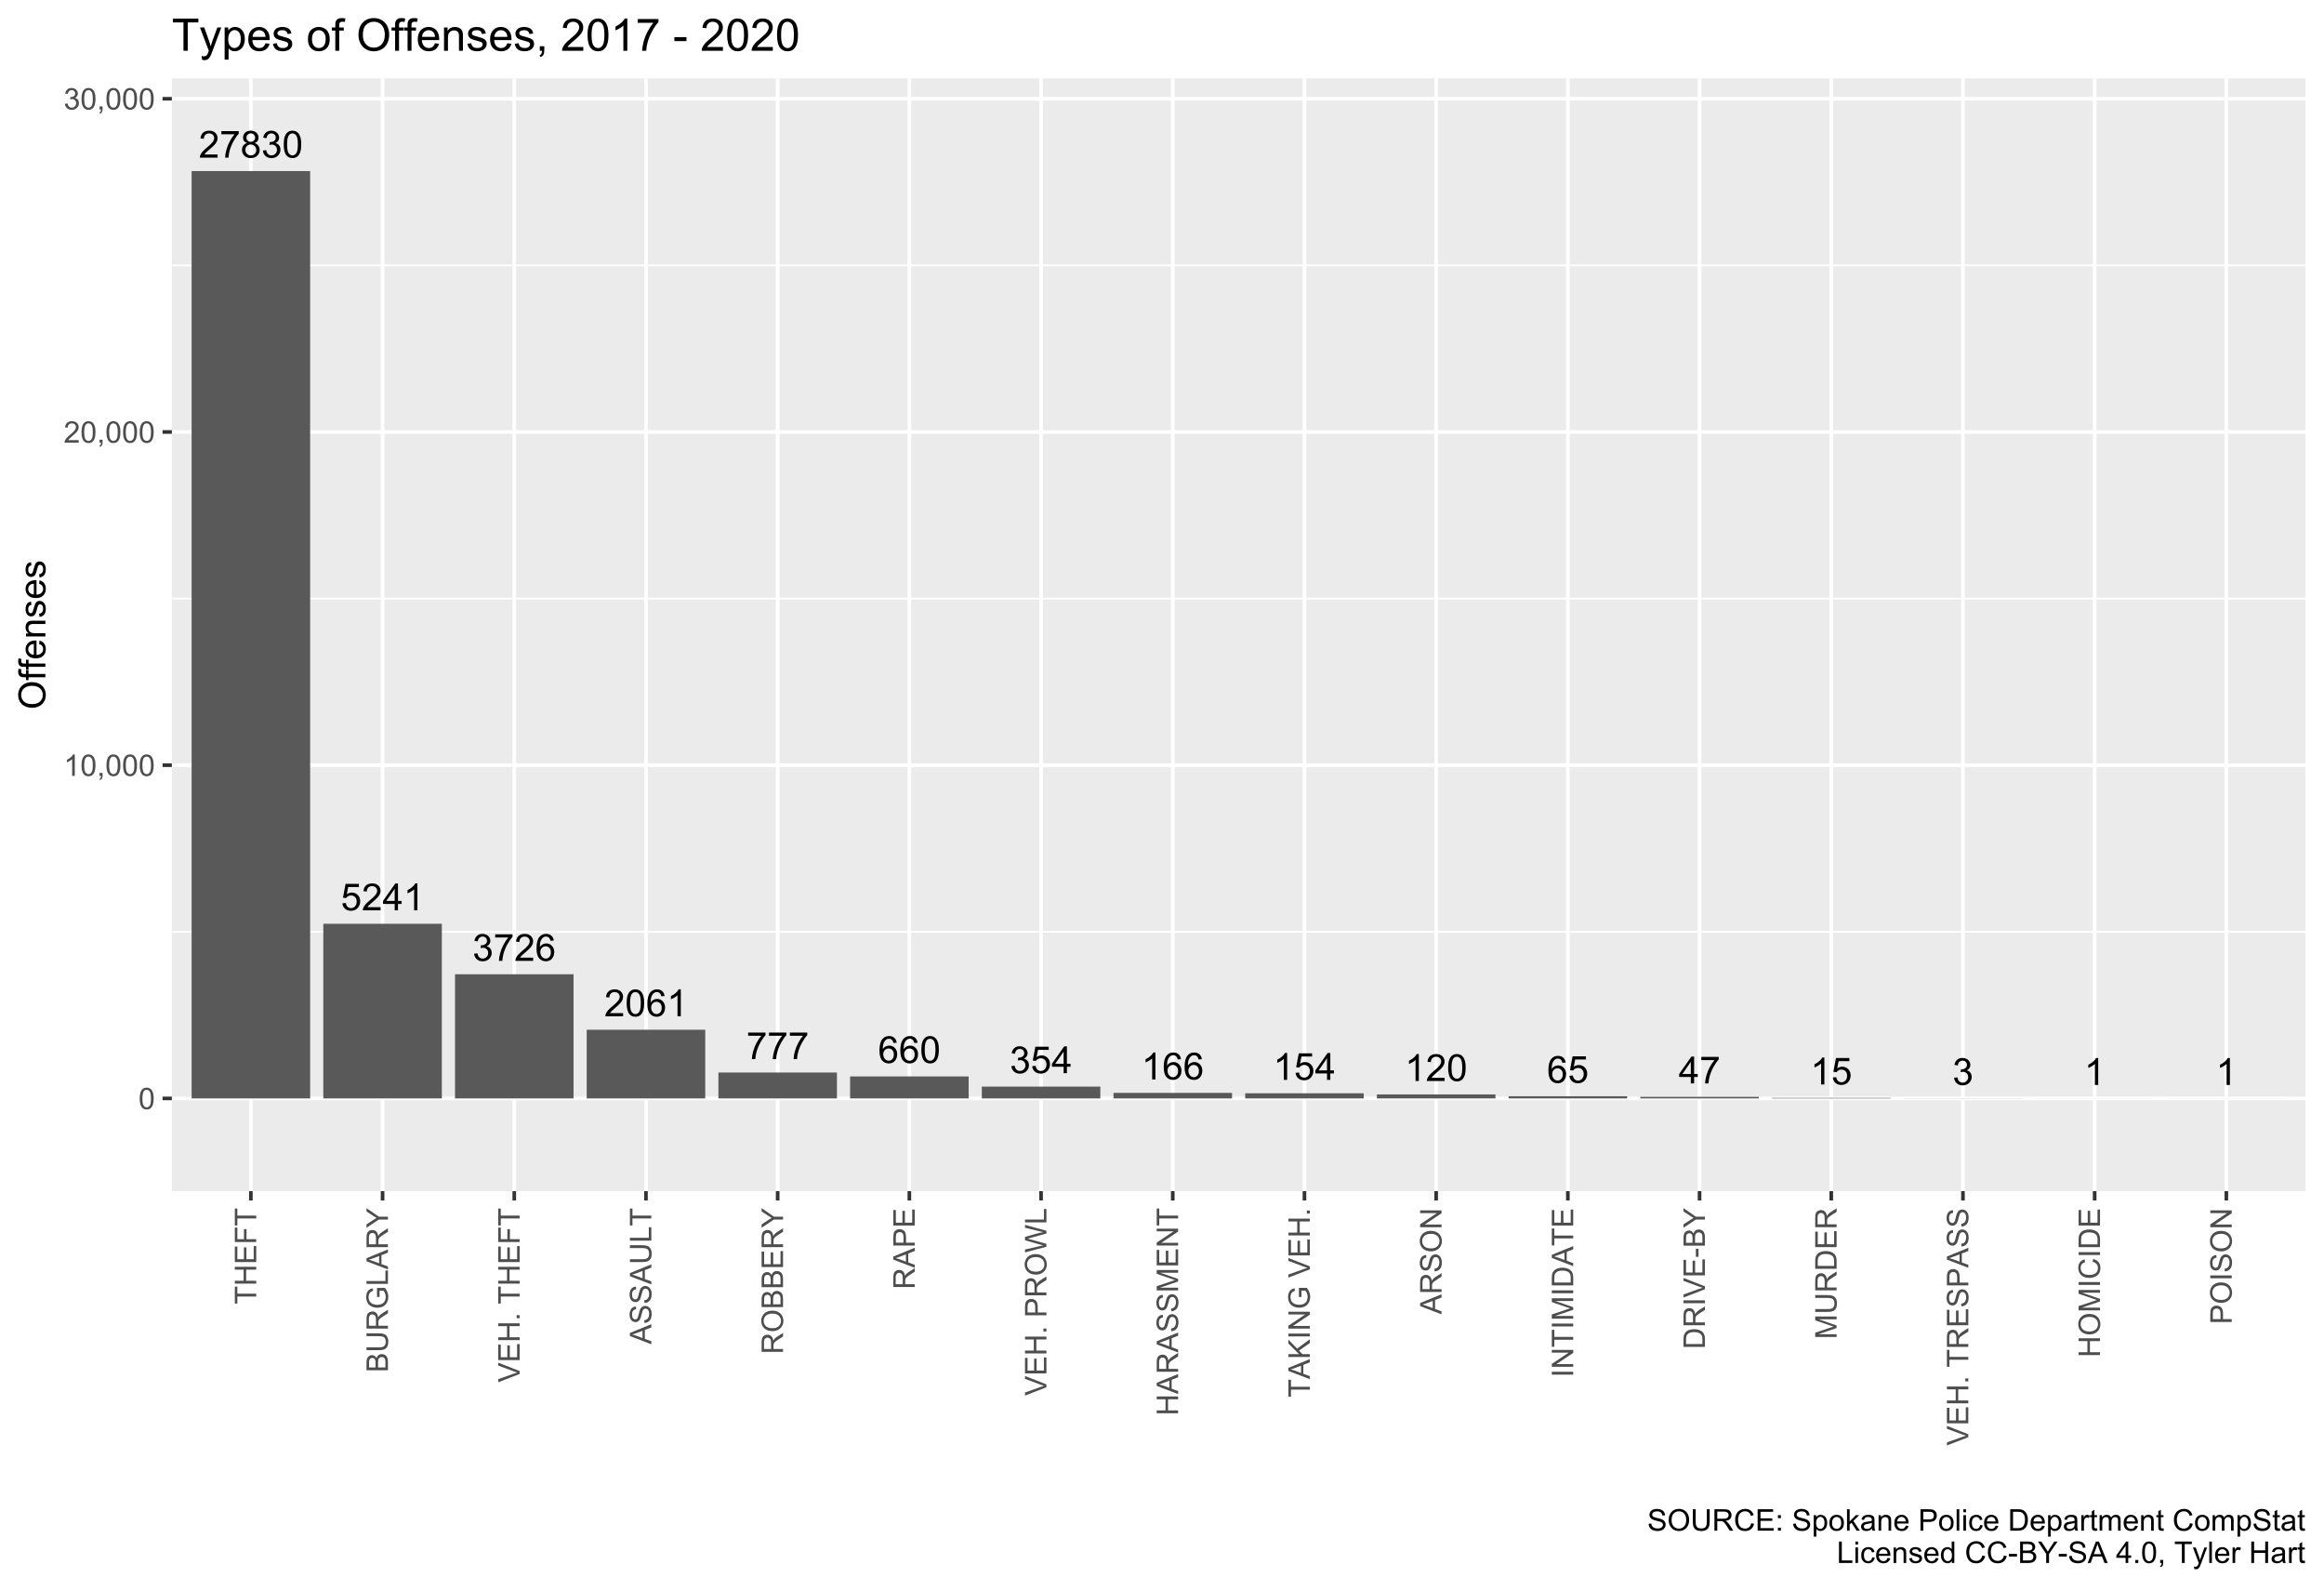 <?xml version="1.0" encoding="UTF-8"?>
<svg xmlns="http://www.w3.org/2000/svg" xmlns:xlink="http://www.w3.org/1999/xlink" width="684pt" height="468pt" viewBox="0 0 684 468" version="1.1">
<defs>
<g>
<symbol overflow="visible" id="glyph0-0">
<path style="stroke:none;" d="M 4.113 0 L 3.145 0 L 3.145 -6.184 C 2.906 -5.957 2.598 -5.734 2.223 -5.512 C 1.84 -5.289 1.5 -5.121 1.203 -5.012 L 1.203 -5.949 C 1.742 -6.199 2.219 -6.508 2.625 -6.875 C 3.031 -7.234 3.316 -7.59 3.488 -7.934 L 4.113 -7.934 Z M 4.113 0 "/>
</symbol>
<symbol overflow="visible" id="glyph0-1">
<path style="stroke:none;" d="M 5.559 -0.934 L 5.559 0 L 0.336 0 C 0.324 -0.234 0.363 -0.457 0.449 -0.672 C 0.578 -1.027 0.789 -1.379 1.086 -1.723 C 1.375 -2.066 1.801 -2.465 2.355 -2.922 C 3.215 -3.621 3.793 -4.18 4.098 -4.594 C 4.395 -5.004 4.547 -5.391 4.551 -5.762 C 4.547 -6.145 4.41 -6.469 4.137 -6.734 C 3.863 -6.996 3.504 -7.129 3.062 -7.133 C 2.59 -7.129 2.215 -6.988 1.938 -6.711 C 1.656 -6.426 1.516 -6.039 1.516 -5.547 L 0.516 -5.648 C 0.586 -6.391 0.844 -6.957 1.289 -7.348 C 1.734 -7.738 2.332 -7.934 3.082 -7.934 C 3.84 -7.934 4.438 -7.723 4.883 -7.301 C 5.32 -6.879 5.543 -6.359 5.547 -5.742 C 5.543 -5.422 5.477 -5.109 5.352 -4.809 C 5.219 -4.5 5.004 -4.18 4.707 -3.844 C 4.402 -3.504 3.906 -3.039 3.211 -2.453 C 2.629 -1.961 2.254 -1.629 2.09 -1.457 C 1.922 -1.281 1.785 -1.105 1.684 -0.934 Z M 5.559 -0.934 "/>
</symbol>
<symbol overflow="visible" id="glyph0-2">
<path style="stroke:none;" d="M 0.457 -3.898 C 0.457 -4.828 0.551 -5.582 0.746 -6.152 C 0.934 -6.723 1.219 -7.16 1.602 -7.469 C 1.977 -7.777 2.457 -7.934 3.035 -7.934 C 3.457 -7.934 3.828 -7.848 4.148 -7.676 C 4.469 -7.504 4.73 -7.258 4.941 -6.938 C 5.145 -6.617 5.309 -6.227 5.434 -5.766 C 5.551 -5.305 5.613 -4.68 5.613 -3.898 C 5.613 -2.969 5.516 -2.223 5.324 -1.652 C 5.133 -1.082 4.848 -0.641 4.469 -0.332 C 4.09 -0.023 3.613 0.129 3.035 0.133 C 2.27 0.129 1.668 -0.141 1.238 -0.684 C 0.715 -1.34 0.457 -2.41 0.457 -3.898 Z M 1.457 -3.898 C 1.453 -2.598 1.605 -1.734 1.91 -1.309 C 2.215 -0.875 2.59 -0.66 3.035 -0.664 C 3.48 -0.66 3.852 -0.875 4.156 -1.309 C 4.457 -1.738 4.609 -2.602 4.613 -3.898 C 4.609 -5.195 4.457 -6.059 4.156 -6.488 C 3.852 -6.914 3.477 -7.129 3.023 -7.133 C 2.578 -7.129 2.223 -6.941 1.957 -6.566 C 1.621 -6.082 1.453 -5.191 1.457 -3.898 Z M 1.457 -3.898 "/>
</symbol>
<symbol overflow="visible" id="glyph0-3">
<path style="stroke:none;" d="M 5.492 -5.969 L 4.527 -5.891 C 4.438 -6.27 4.316 -6.547 4.16 -6.723 C 3.898 -6.996 3.574 -7.137 3.191 -7.137 C 2.879 -7.137 2.609 -7.051 2.379 -6.879 C 2.07 -6.652 1.828 -6.324 1.652 -5.902 C 1.477 -5.473 1.383 -4.863 1.379 -4.074 C 1.609 -4.426 1.895 -4.691 2.234 -4.867 C 2.57 -5.035 2.926 -5.121 3.301 -5.125 C 3.941 -5.121 4.492 -4.883 4.949 -4.41 C 5.402 -3.934 5.629 -3.32 5.633 -2.566 C 5.629 -2.066 5.523 -1.602 5.312 -1.18 C 5.098 -0.75 4.805 -0.426 4.43 -0.203 C 4.055 0.02 3.629 0.129 3.16 0.133 C 2.348 0.129 1.688 -0.164 1.18 -0.758 C 0.664 -1.348 0.41 -2.328 0.414 -3.699 C 0.41 -5.223 0.691 -6.332 1.262 -7.027 C 1.75 -7.629 2.414 -7.934 3.25 -7.934 C 3.871 -7.934 4.379 -7.758 4.777 -7.41 C 5.172 -7.062 5.41 -6.582 5.492 -5.969 Z M 1.531 -2.559 C 1.527 -2.223 1.598 -1.902 1.742 -1.602 C 1.883 -1.293 2.082 -1.062 2.34 -0.902 C 2.59 -0.742 2.859 -0.66 3.145 -0.664 C 3.551 -0.66 3.902 -0.828 4.199 -1.16 C 4.492 -1.488 4.641 -1.938 4.641 -2.508 C 4.641 -3.051 4.492 -3.48 4.203 -3.797 C 3.91 -4.109 3.547 -4.266 3.105 -4.27 C 2.668 -4.266 2.293 -4.109 1.988 -3.797 C 1.68 -3.48 1.527 -3.066 1.531 -2.559 Z M 1.531 -2.559 "/>
</symbol>
<symbol overflow="visible" id="glyph0-4">
<path style="stroke:none;" d="M 0.457 -2.07 L 1.477 -2.156 C 1.551 -1.66 1.723 -1.285 2 -1.039 C 2.273 -0.785 2.605 -0.66 2.996 -0.664 C 3.461 -0.66 3.859 -0.836 4.184 -1.191 C 4.504 -1.539 4.664 -2.008 4.668 -2.594 C 4.664 -3.145 4.508 -3.582 4.199 -3.902 C 3.887 -4.223 3.48 -4.383 2.98 -4.383 C 2.664 -4.383 2.383 -4.309 2.133 -4.168 C 1.883 -4.023 1.684 -3.84 1.543 -3.617 L 0.629 -3.734 L 1.395 -7.793 L 5.324 -7.793 L 5.324 -6.867 L 2.172 -6.867 L 1.746 -4.742 C 2.219 -5.07 2.715 -5.238 3.238 -5.238 C 3.926 -5.238 4.508 -4.996 4.984 -4.52 C 5.457 -4.039 5.695 -3.426 5.699 -2.68 C 5.695 -1.961 5.488 -1.344 5.074 -0.824 C 4.566 -0.188 3.871 0.129 2.996 0.133 C 2.273 0.129 1.688 -0.07 1.234 -0.469 C 0.777 -0.871 0.52 -1.402 0.457 -2.07 Z M 0.457 -2.07 "/>
</symbol>
<symbol overflow="visible" id="glyph0-5">
<path style="stroke:none;" d="M 3.57 0 L 3.57 -1.891 L 0.141 -1.891 L 0.141 -2.781 L 3.746 -7.902 L 4.539 -7.902 L 4.539 -2.781 L 5.605 -2.781 L 5.605 -1.891 L 4.539 -1.891 L 4.539 0 Z M 3.57 -2.781 L 3.57 -6.344 L 1.094 -2.781 Z M 3.57 -2.781 "/>
</symbol>
<symbol overflow="visible" id="glyph0-6">
<path style="stroke:none;" d="M 0.523 -6.867 L 0.523 -7.801 L 5.637 -7.801 L 5.637 -7.047 C 5.133 -6.508 4.633 -5.797 4.141 -4.91 C 3.645 -4.02 3.262 -3.105 2.996 -2.172 C 2.801 -1.508 2.68 -0.785 2.625 0 L 1.629 0 C 1.637 -0.621 1.758 -1.371 1.992 -2.254 C 2.227 -3.133 2.562 -3.98 3 -4.801 C 3.438 -5.613 3.902 -6.305 4.395 -6.867 Z M 0.523 -6.867 "/>
</symbol>
<symbol overflow="visible" id="glyph0-7">
<path style="stroke:none;" d="M 1.953 -4.285 C 1.547 -4.43 1.25 -4.641 1.055 -4.914 C 0.859 -5.184 0.762 -5.512 0.766 -5.898 C 0.762 -6.469 0.969 -6.949 1.383 -7.344 C 1.797 -7.734 2.348 -7.934 3.035 -7.934 C 3.723 -7.934 4.277 -7.73 4.699 -7.332 C 5.121 -6.93 5.332 -6.445 5.332 -5.871 C 5.332 -5.504 5.234 -5.184 5.043 -4.914 C 4.848 -4.641 4.555 -4.43 4.168 -4.285 C 4.648 -4.121 5.02 -3.867 5.273 -3.52 C 5.527 -3.164 5.652 -2.742 5.656 -2.258 C 5.652 -1.578 5.414 -1.012 4.938 -0.555 C 4.457 -0.098 3.828 0.129 3.051 0.133 C 2.27 0.129 1.641 -0.098 1.164 -0.559 C 0.684 -1.016 0.445 -1.594 0.449 -2.285 C 0.445 -2.797 0.574 -3.227 0.84 -3.574 C 1.098 -3.922 1.469 -4.156 1.953 -4.285 Z M 1.758 -5.93 C 1.758 -5.555 1.875 -5.246 2.117 -5.012 C 2.355 -4.77 2.668 -4.652 3.055 -4.656 C 3.426 -4.652 3.734 -4.77 3.973 -5.008 C 4.211 -5.242 4.328 -5.531 4.332 -5.875 C 4.328 -6.23 4.207 -6.531 3.961 -6.773 C 3.715 -7.016 3.41 -7.137 3.047 -7.137 C 2.676 -7.137 2.367 -7.016 2.125 -6.781 C 1.879 -6.539 1.758 -6.258 1.758 -5.93 Z M 1.445 -2.281 C 1.441 -2 1.508 -1.734 1.641 -1.477 C 1.773 -1.219 1.969 -1.016 2.227 -0.875 C 2.484 -0.73 2.762 -0.66 3.062 -0.664 C 3.523 -0.66 3.906 -0.809 4.211 -1.109 C 4.512 -1.406 4.664 -1.785 4.664 -2.246 C 4.664 -2.711 4.508 -3.098 4.195 -3.406 C 3.883 -3.707 3.492 -3.859 3.031 -3.863 C 2.57 -3.859 2.191 -3.711 1.895 -3.41 C 1.59 -3.109 1.441 -2.73 1.445 -2.281 Z M 1.445 -2.281 "/>
</symbol>
<symbol overflow="visible" id="glyph0-8">
<path style="stroke:none;" d="M 0.465 -2.086 L 1.434 -2.215 C 1.543 -1.664 1.73 -1.266 2 -1.027 C 2.266 -0.781 2.594 -0.66 2.98 -0.664 C 3.434 -0.66 3.82 -0.82 4.137 -1.137 C 4.449 -1.453 4.605 -1.844 4.609 -2.312 C 4.605 -2.754 4.461 -3.121 4.172 -3.414 C 3.879 -3.699 3.508 -3.844 3.062 -3.848 C 2.875 -3.844 2.648 -3.809 2.379 -3.742 L 2.484 -4.594 C 2.547 -4.586 2.598 -4.582 2.641 -4.582 C 3.051 -4.582 3.422 -4.688 3.758 -4.906 C 4.086 -5.117 4.254 -5.449 4.254 -5.902 C 4.254 -6.254 4.133 -6.551 3.891 -6.785 C 3.648 -7.02 3.336 -7.137 2.961 -7.137 C 2.578 -7.137 2.266 -7.016 2.016 -6.781 C 1.766 -6.539 1.602 -6.184 1.531 -5.715 L 0.562 -5.887 C 0.68 -6.535 0.945 -7.039 1.367 -7.398 C 1.785 -7.754 2.309 -7.934 2.938 -7.934 C 3.367 -7.934 3.766 -7.84 4.129 -7.656 C 4.488 -7.469 4.766 -7.215 4.961 -6.898 C 5.152 -6.578 5.25 -6.242 5.25 -5.883 C 5.25 -5.539 5.156 -5.227 4.973 -4.945 C 4.789 -4.664 4.52 -4.441 4.16 -4.281 C 4.629 -4.168 4.992 -3.941 5.25 -3.605 C 5.508 -3.262 5.637 -2.84 5.637 -2.336 C 5.637 -1.645 5.383 -1.059 4.883 -0.578 C 4.375 -0.098 3.742 0.141 2.977 0.141 C 2.281 0.141 1.703 -0.066 1.246 -0.48 C 0.789 -0.895 0.527 -1.43 0.465 -2.086 Z M 0.465 -2.086 "/>
</symbol>
<symbol overflow="visible" id="glyph1-0">
<path style="stroke:none;" d="M 0.367 -3.105 C 0.363 -3.848 0.438 -4.445 0.594 -4.902 C 0.742 -5.355 0.973 -5.707 1.277 -5.953 C 1.578 -6.199 1.957 -6.32 2.418 -6.324 C 2.754 -6.32 3.051 -6.254 3.309 -6.121 C 3.562 -5.984 3.773 -5.789 3.938 -5.531 C 4.102 -5.273 4.23 -4.961 4.328 -4.594 C 4.422 -4.227 4.469 -3.73 4.473 -3.105 C 4.469 -2.367 4.395 -1.77 4.242 -1.316 C 4.09 -0.859 3.863 -0.508 3.562 -0.262 C 3.258 -0.016 2.875 0.105 2.418 0.109 C 1.809 0.105 1.332 -0.109 0.988 -0.547 C 0.57 -1.066 0.363 -1.922 0.367 -3.105 Z M 1.16 -3.105 C 1.16 -2.07 1.281 -1.379 1.523 -1.039 C 1.766 -0.695 2.062 -0.527 2.418 -0.527 C 2.773 -0.527 3.074 -0.699 3.316 -1.043 C 3.559 -1.387 3.68 -2.074 3.68 -3.105 C 3.68 -4.145 3.559 -4.832 3.316 -5.172 C 3.074 -5.512 2.77 -5.684 2.41 -5.684 C 2.051 -5.684 1.77 -5.531 1.559 -5.234 C 1.293 -4.844 1.16 -4.137 1.16 -3.105 Z M 1.16 -3.105 "/>
</symbol>
<symbol overflow="visible" id="glyph1-1">
<path style="stroke:none;" d="M 3.277 0 L 2.504 0 L 2.504 -4.93 C 2.316 -4.75 2.074 -4.574 1.773 -4.395 C 1.469 -4.215 1.195 -4.082 0.957 -3.996 L 0.957 -4.742 C 1.387 -4.941 1.766 -5.188 2.09 -5.48 C 2.414 -5.77 2.645 -6.051 2.781 -6.324 L 3.277 -6.324 Z M 3.277 0 "/>
</symbol>
<symbol overflow="visible" id="glyph1-2">
<path style="stroke:none;" d="M 0.781 0 L 0.781 -0.883 L 1.664 -0.883 L 1.664 0 C 1.664 0.32 1.605 0.578 1.492 0.781 C 1.375 0.977 1.191 1.133 0.945 1.246 L 0.73 0.914 C 0.891 0.844 1.012 0.738 1.09 0.598 C 1.168 0.457 1.211 0.258 1.219 0 Z M 0.781 0 "/>
</symbol>
<symbol overflow="visible" id="glyph1-3">
<path style="stroke:none;" d="M 4.43 -0.742 L 4.43 0 L 0.266 0 C 0.258 -0.188 0.289 -0.367 0.355 -0.539 C 0.461 -0.82 0.629 -1.098 0.863 -1.375 C 1.094 -1.648 1.434 -1.965 1.879 -2.328 C 2.562 -2.887 3.023 -3.332 3.266 -3.664 C 3.5 -3.988 3.621 -4.301 3.625 -4.594 C 3.621 -4.898 3.512 -5.156 3.297 -5.367 C 3.074 -5.578 2.789 -5.684 2.441 -5.684 C 2.066 -5.684 1.77 -5.57 1.547 -5.348 C 1.32 -5.125 1.207 -4.816 1.207 -4.422 L 0.414 -4.504 C 0.465 -5.094 0.668 -5.543 1.027 -5.855 C 1.379 -6.164 1.855 -6.32 2.457 -6.324 C 3.059 -6.32 3.539 -6.152 3.891 -5.82 C 4.242 -5.484 4.418 -5.07 4.422 -4.578 C 4.418 -4.32 4.367 -4.074 4.266 -3.832 C 4.164 -3.59 3.992 -3.332 3.754 -3.062 C 3.512 -2.793 3.113 -2.426 2.562 -1.957 C 2.094 -1.566 1.797 -1.301 1.664 -1.16 C 1.531 -1.02 1.422 -0.879 1.34 -0.742 Z M 4.43 -0.742 "/>
</symbol>
<symbol overflow="visible" id="glyph1-4">
<path style="stroke:none;" d="M 0.371 -1.664 L 1.145 -1.766 C 1.23 -1.324 1.383 -1.008 1.598 -0.816 C 1.809 -0.621 2.066 -0.527 2.375 -0.527 C 2.734 -0.527 3.043 -0.652 3.297 -0.906 C 3.547 -1.156 3.672 -1.469 3.676 -1.844 C 3.672 -2.195 3.555 -2.488 3.324 -2.719 C 3.09 -2.949 2.797 -3.062 2.441 -3.066 C 2.293 -3.062 2.109 -3.035 1.895 -2.98 L 1.98 -3.66 C 2.031 -3.652 2.07 -3.648 2.105 -3.652 C 2.434 -3.648 2.73 -3.734 2.996 -3.91 C 3.254 -4.078 3.387 -4.344 3.391 -4.703 C 3.387 -4.984 3.289 -5.219 3.102 -5.406 C 2.906 -5.59 2.66 -5.684 2.359 -5.688 C 2.055 -5.684 1.805 -5.59 1.605 -5.402 C 1.402 -5.215 1.273 -4.93 1.219 -4.555 L 0.445 -4.691 C 0.539 -5.207 0.754 -5.609 1.09 -5.895 C 1.426 -6.18 1.844 -6.32 2.344 -6.324 C 2.688 -6.32 3.004 -6.246 3.293 -6.102 C 3.582 -5.953 3.801 -5.754 3.953 -5.5 C 4.105 -5.242 4.184 -4.973 4.184 -4.688 C 4.184 -4.414 4.109 -4.164 3.965 -3.945 C 3.816 -3.719 3.602 -3.543 3.316 -3.41 C 3.688 -3.324 3.977 -3.145 4.184 -2.875 C 4.391 -2.602 4.492 -2.262 4.496 -1.859 C 4.492 -1.305 4.293 -0.84 3.895 -0.461 C 3.492 -0.078 2.984 0.109 2.371 0.113 C 1.816 0.109 1.355 -0.051 0.992 -0.379 C 0.625 -0.707 0.418 -1.137 0.371 -1.664 Z M 0.371 -1.664 "/>
</symbol>
<symbol overflow="visible" id="glyph1-5">
<path style="stroke:none;" d="M 0.395 -2.023 L 1.18 -2.094 C 1.215 -1.773 1.305 -1.516 1.441 -1.316 C 1.574 -1.113 1.785 -0.949 2.074 -0.828 C 2.359 -0.699 2.68 -0.637 3.043 -0.641 C 3.355 -0.637 3.637 -0.684 3.883 -0.781 C 4.125 -0.875 4.305 -1.008 4.426 -1.172 C 4.543 -1.336 4.605 -1.516 4.605 -1.711 C 4.605 -1.906 4.547 -2.078 4.434 -2.227 C 4.316 -2.375 4.129 -2.5 3.867 -2.602 C 3.695 -2.664 3.32 -2.766 2.746 -2.906 C 2.164 -3.047 1.758 -3.176 1.531 -3.301 C 1.227 -3.453 1.004 -3.648 0.855 -3.887 C 0.707 -4.117 0.633 -4.379 0.637 -4.672 C 0.633 -4.984 0.723 -5.281 0.906 -5.562 C 1.082 -5.836 1.344 -6.047 1.695 -6.191 C 2.039 -6.332 2.426 -6.402 2.852 -6.406 C 3.316 -6.402 3.73 -6.328 4.09 -6.18 C 4.445 -6.027 4.719 -5.805 4.91 -5.516 C 5.102 -5.219 5.203 -4.891 5.219 -4.523 L 4.422 -4.465 C 4.375 -4.863 4.23 -5.164 3.984 -5.367 C 3.734 -5.57 3.367 -5.672 2.887 -5.672 C 2.383 -5.672 2.016 -5.578 1.785 -5.395 C 1.555 -5.207 1.441 -4.984 1.441 -4.727 C 1.441 -4.496 1.52 -4.309 1.684 -4.168 C 1.84 -4.02 2.262 -3.871 2.941 -3.719 C 3.617 -3.562 4.082 -3.43 4.336 -3.316 C 4.703 -3.145 4.973 -2.93 5.148 -2.672 C 5.32 -2.414 5.406 -2.113 5.41 -1.777 C 5.406 -1.441 5.312 -1.129 5.121 -0.832 C 4.93 -0.535 4.652 -0.301 4.293 -0.137 C 3.93 0.027 3.527 0.105 3.082 0.109 C 2.512 0.105 2.031 0.023 1.648 -0.141 C 1.258 -0.305 0.957 -0.555 0.742 -0.891 C 0.52 -1.223 0.402 -1.598 0.395 -2.023 Z M 0.395 -2.023 "/>
</symbol>
<symbol overflow="visible" id="glyph1-6">
<path style="stroke:none;" d="M 0.426 -3.066 C 0.422 -4.109 0.703 -4.93 1.266 -5.523 C 1.828 -6.113 2.551 -6.41 3.441 -6.41 C 4.02 -6.41 4.543 -6.27 5.012 -5.992 C 5.477 -5.715 5.836 -5.328 6.082 -4.832 C 6.324 -4.332 6.445 -3.77 6.449 -3.141 C 6.445 -2.5 6.316 -1.926 6.062 -1.426 C 5.801 -0.918 5.434 -0.539 4.965 -0.281 C 4.488 -0.023 3.98 0.105 3.438 0.109 C 2.84 0.105 2.309 -0.035 1.848 -0.32 C 1.379 -0.605 1.027 -0.996 0.785 -1.496 C 0.543 -1.988 0.422 -2.512 0.426 -3.066 Z M 1.285 -3.055 C 1.281 -2.293 1.484 -1.695 1.895 -1.262 C 2.301 -0.82 2.816 -0.602 3.434 -0.605 C 4.059 -0.602 4.574 -0.824 4.98 -1.266 C 5.387 -1.707 5.59 -2.332 5.59 -3.145 C 5.59 -3.656 5.5 -4.105 5.328 -4.488 C 5.152 -4.871 4.902 -5.168 4.57 -5.379 C 4.234 -5.59 3.859 -5.695 3.445 -5.695 C 2.855 -5.695 2.348 -5.492 1.922 -5.086 C 1.496 -4.68 1.281 -4 1.285 -3.055 Z M 1.285 -3.055 "/>
</symbol>
<symbol overflow="visible" id="glyph1-7">
<path style="stroke:none;" d="M 4.812 -6.301 L 5.645 -6.301 L 5.645 -2.66 C 5.641 -2.027 5.57 -1.523 5.43 -1.152 C 5.285 -0.777 5.027 -0.473 4.652 -0.242 C 4.277 -0.008 3.785 0.105 3.184 0.109 C 2.59 0.105 2.109 0.008 1.734 -0.195 C 1.359 -0.398 1.09 -0.695 0.93 -1.082 C 0.77 -1.465 0.691 -1.992 0.691 -2.66 L 0.691 -6.301 L 1.527 -6.301 L 1.527 -2.664 C 1.523 -2.113 1.574 -1.711 1.68 -1.453 C 1.777 -1.195 1.953 -0.996 2.203 -0.855 C 2.449 -0.715 2.75 -0.645 3.109 -0.645 C 3.723 -0.645 4.16 -0.781 4.422 -1.059 C 4.68 -1.336 4.809 -1.871 4.812 -2.664 Z M 4.812 -6.301 "/>
</symbol>
<symbol overflow="visible" id="glyph1-8">
<path style="stroke:none;" d="M 0.691 0 L 0.691 -6.301 L 3.484 -6.301 C 4.043 -6.297 4.469 -6.242 4.766 -6.129 C 5.055 -6.016 5.289 -5.816 5.465 -5.531 C 5.637 -5.242 5.723 -4.926 5.727 -4.582 C 5.723 -4.133 5.578 -3.754 5.293 -3.449 C 5 -3.141 4.555 -2.945 3.953 -2.867 C 4.172 -2.758 4.34 -2.652 4.457 -2.551 C 4.695 -2.324 4.926 -2.047 5.148 -1.715 L 6.242 0 L 5.195 0 L 4.359 -1.312 C 4.117 -1.688 3.914 -1.977 3.758 -2.18 C 3.598 -2.379 3.457 -2.516 3.336 -2.598 C 3.207 -2.676 3.082 -2.734 2.957 -2.766 C 2.859 -2.785 2.703 -2.793 2.492 -2.797 L 1.527 -2.797 L 1.527 0 Z M 1.527 -3.52 L 3.316 -3.52 C 3.699 -3.516 3.996 -3.555 4.211 -3.637 C 4.422 -3.711 4.586 -3.836 4.699 -4.012 C 4.809 -4.184 4.863 -4.375 4.867 -4.582 C 4.863 -4.879 4.754 -5.121 4.543 -5.312 C 4.324 -5.504 3.984 -5.602 3.52 -5.602 L 1.527 -5.602 Z M 1.527 -3.52 "/>
</symbol>
<symbol overflow="visible" id="glyph1-9">
<path style="stroke:none;" d="M 5.172 -2.207 L 6.008 -2 C 5.828 -1.312 5.516 -0.789 5.062 -0.43 C 4.609 -0.07 4.055 0.105 3.398 0.109 C 2.719 0.105 2.164 -0.031 1.742 -0.305 C 1.312 -0.582 0.988 -0.98 0.77 -1.508 C 0.543 -2.027 0.434 -2.59 0.438 -3.195 C 0.434 -3.848 0.559 -4.422 0.812 -4.91 C 1.062 -5.398 1.418 -5.77 1.883 -6.023 C 2.344 -6.277 2.855 -6.402 3.41 -6.406 C 4.039 -6.402 4.566 -6.242 5 -5.926 C 5.426 -5.602 5.727 -5.152 5.898 -4.57 L 5.078 -4.379 C 4.93 -4.832 4.719 -5.168 4.441 -5.379 C 4.164 -5.59 3.812 -5.695 3.395 -5.695 C 2.906 -5.695 2.504 -5.578 2.18 -5.344 C 1.852 -5.109 1.621 -4.797 1.492 -4.41 C 1.359 -4.016 1.293 -3.613 1.297 -3.203 C 1.293 -2.664 1.371 -2.195 1.531 -1.797 C 1.684 -1.395 1.926 -1.098 2.258 -0.902 C 2.586 -0.703 2.945 -0.602 3.332 -0.605 C 3.797 -0.602 4.191 -0.738 4.516 -1.008 C 4.836 -1.277 5.055 -1.676 5.172 -2.207 Z M 5.172 -2.207 "/>
</symbol>
<symbol overflow="visible" id="glyph1-10">
<path style="stroke:none;" d="M 0.695 0 L 0.695 -6.301 L 5.25 -6.301 L 5.25 -5.555 L 1.531 -5.555 L 1.531 -3.625 L 5.016 -3.625 L 5.016 -2.887 L 1.531 -2.887 L 1.531 -0.742 L 5.398 -0.742 L 5.398 0 Z M 0.695 0 "/>
</symbol>
<symbol overflow="visible" id="glyph1-11">
<path style="stroke:none;" d="M 0.797 -3.684 L 0.797 -4.562 L 1.676 -4.562 L 1.676 -3.684 Z M 0.797 0 L 0.797 -0.883 L 1.676 -0.883 L 1.676 0 Z M 0.797 0 "/>
</symbol>
<symbol overflow="visible" id="glyph1-12">
<path style="stroke:none;" d=""/>
</symbol>
<symbol overflow="visible" id="glyph1-13">
<path style="stroke:none;" d="M 0.578 1.75 L 0.578 -4.562 L 1.285 -4.562 L 1.285 -3.969 C 1.449 -4.199 1.637 -4.375 1.848 -4.492 C 2.051 -4.605 2.305 -4.664 2.609 -4.668 C 2.992 -4.664 3.336 -4.562 3.637 -4.367 C 3.934 -4.164 4.16 -3.883 4.312 -3.516 C 4.465 -3.148 4.539 -2.746 4.543 -2.316 C 4.539 -1.848 4.457 -1.43 4.289 -1.055 C 4.121 -0.68 3.875 -0.391 3.559 -0.195 C 3.238 0.004 2.902 0.098 2.551 0.102 C 2.289 0.098 2.059 0.047 1.855 -0.059 C 1.648 -0.168 1.48 -0.305 1.352 -0.473 L 1.352 1.75 Z M 1.281 -2.258 C 1.277 -1.664 1.395 -1.23 1.637 -0.953 C 1.871 -0.668 2.16 -0.527 2.5 -0.531 C 2.84 -0.527 3.133 -0.672 3.383 -0.969 C 3.625 -1.258 3.75 -1.711 3.75 -2.32 C 3.75 -2.898 3.629 -3.332 3.391 -3.625 C 3.152 -3.914 2.867 -4.059 2.535 -4.062 C 2.203 -4.059 1.91 -3.906 1.66 -3.598 C 1.402 -3.289 1.277 -2.84 1.281 -2.258 Z M 1.281 -2.258 "/>
</symbol>
<symbol overflow="visible" id="glyph1-14">
<path style="stroke:none;" d="M 0.293 -2.281 C 0.293 -3.125 0.527 -3.754 0.996 -4.16 C 1.387 -4.496 1.863 -4.664 2.434 -4.668 C 3.059 -4.664 3.57 -4.457 3.969 -4.051 C 4.363 -3.637 4.562 -3.07 4.566 -2.348 C 4.562 -1.758 4.477 -1.297 4.301 -0.961 C 4.125 -0.625 3.867 -0.363 3.535 -0.176 C 3.195 0.008 2.828 0.098 2.434 0.102 C 1.789 0.098 1.273 -0.102 0.883 -0.512 C 0.488 -0.918 0.293 -1.508 0.293 -2.281 Z M 1.086 -2.281 C 1.082 -1.695 1.211 -1.258 1.469 -0.969 C 1.723 -0.672 2.043 -0.527 2.434 -0.531 C 2.812 -0.527 3.133 -0.672 3.391 -0.969 C 3.645 -1.258 3.773 -1.707 3.773 -2.309 C 3.773 -2.871 3.645 -3.297 3.387 -3.59 C 3.129 -3.879 2.809 -4.023 2.434 -4.027 C 2.043 -4.023 1.723 -3.879 1.469 -3.594 C 1.211 -3.301 1.082 -2.863 1.086 -2.281 Z M 1.086 -2.281 "/>
</symbol>
<symbol overflow="visible" id="glyph1-15">
<path style="stroke:none;" d="M 0.586 0 L 0.586 -6.301 L 1.359 -6.301 L 1.359 -2.707 L 3.188 -4.562 L 4.188 -4.562 L 2.445 -2.871 L 4.367 0 L 3.41 0 L 1.902 -2.332 L 1.359 -1.809 L 1.359 0 Z M 0.586 0 "/>
</symbol>
<symbol overflow="visible" id="glyph1-16">
<path style="stroke:none;" d="M 3.559 -0.562 C 3.27 -0.32 2.996 -0.148 2.73 -0.047 C 2.465 0.051 2.18 0.098 1.879 0.102 C 1.375 0.098 0.988 -0.02 0.719 -0.266 C 0.449 -0.508 0.316 -0.82 0.316 -1.203 C 0.316 -1.422 0.367 -1.629 0.469 -1.816 C 0.57 -2 0.703 -2.148 0.871 -2.262 C 1.031 -2.371 1.215 -2.453 1.426 -2.516 C 1.574 -2.551 1.805 -2.59 2.113 -2.629 C 2.734 -2.703 3.195 -2.793 3.492 -2.895 C 3.492 -3 3.492 -3.066 3.496 -3.098 C 3.492 -3.41 3.418 -3.633 3.277 -3.766 C 3.074 -3.938 2.781 -4.023 2.398 -4.027 C 2.031 -4.023 1.762 -3.961 1.59 -3.836 C 1.414 -3.707 1.289 -3.48 1.207 -3.16 L 0.453 -3.262 C 0.516 -3.582 0.629 -3.844 0.789 -4.043 C 0.945 -4.242 1.172 -4.395 1.473 -4.504 C 1.77 -4.609 2.117 -4.664 2.508 -4.668 C 2.898 -4.664 3.215 -4.617 3.457 -4.527 C 3.699 -4.434 3.879 -4.32 3.996 -4.184 C 4.109 -4.043 4.188 -3.867 4.238 -3.656 C 4.258 -3.523 4.27 -3.285 4.273 -2.945 L 4.273 -1.914 C 4.27 -1.191 4.289 -0.734 4.324 -0.547 C 4.355 -0.352 4.418 -0.172 4.52 0 L 3.711 0 C 3.629 -0.16 3.578 -0.348 3.559 -0.562 Z M 3.492 -2.289 C 3.211 -2.172 2.789 -2.074 2.23 -2 C 1.91 -1.949 1.684 -1.898 1.555 -1.844 C 1.422 -1.785 1.32 -1.699 1.25 -1.59 C 1.176 -1.477 1.141 -1.355 1.145 -1.227 C 1.141 -1.016 1.219 -0.844 1.379 -0.707 C 1.531 -0.57 1.762 -0.504 2.062 -0.504 C 2.359 -0.504 2.621 -0.566 2.855 -0.699 C 3.086 -0.824 3.258 -1.004 3.367 -1.234 C 3.449 -1.406 3.492 -1.664 3.492 -2.008 Z M 3.492 -2.289 "/>
</symbol>
<symbol overflow="visible" id="glyph1-17">
<path style="stroke:none;" d="M 0.578 0 L 0.578 -4.562 L 1.277 -4.562 L 1.277 -3.914 C 1.609 -4.414 2.09 -4.664 2.727 -4.668 C 3 -4.664 3.254 -4.613 3.484 -4.52 C 3.715 -4.418 3.887 -4.289 4.004 -4.129 C 4.113 -3.969 4.195 -3.777 4.246 -3.559 C 4.273 -3.41 4.289 -3.16 4.289 -2.805 L 4.289 0 L 3.516 0 L 3.516 -2.777 C 3.516 -3.09 3.484 -3.324 3.426 -3.484 C 3.363 -3.637 3.258 -3.762 3.105 -3.855 C 2.949 -3.949 2.77 -3.996 2.566 -3.996 C 2.234 -3.996 1.949 -3.891 1.711 -3.68 C 1.469 -3.469 1.348 -3.07 1.352 -2.492 L 1.352 0 Z M 0.578 0 "/>
</symbol>
<symbol overflow="visible" id="glyph1-18">
<path style="stroke:none;" d="M 3.703 -1.469 L 4.504 -1.371 C 4.375 -0.902 4.141 -0.539 3.801 -0.285 C 3.461 -0.027 3.027 0.098 2.496 0.102 C 1.828 0.098 1.297 -0.102 0.906 -0.512 C 0.512 -0.918 0.316 -1.496 0.32 -2.242 C 0.316 -3.008 0.516 -3.605 0.914 -4.031 C 1.309 -4.453 1.82 -4.664 2.453 -4.668 C 3.059 -4.664 3.555 -4.457 3.945 -4.043 C 4.328 -3.629 4.523 -3.043 4.527 -2.289 C 4.523 -2.242 4.523 -2.176 4.523 -2.086 L 1.121 -2.086 C 1.145 -1.582 1.289 -1.195 1.547 -0.93 C 1.801 -0.66 2.117 -0.527 2.5 -0.531 C 2.781 -0.527 3.023 -0.602 3.227 -0.754 C 3.426 -0.902 3.586 -1.141 3.703 -1.469 Z M 1.164 -2.719 L 3.711 -2.719 C 3.672 -3.102 3.578 -3.387 3.422 -3.582 C 3.172 -3.879 2.852 -4.031 2.461 -4.031 C 2.105 -4.031 1.805 -3.91 1.566 -3.672 C 1.32 -3.434 1.188 -3.117 1.164 -2.719 Z M 1.164 -2.719 "/>
</symbol>
<symbol overflow="visible" id="glyph1-19">
<path style="stroke:none;" d="M 0.68 0 L 0.68 -6.301 L 3.055 -6.301 C 3.469 -6.297 3.789 -6.277 4.012 -6.238 C 4.32 -6.184 4.578 -6.086 4.789 -5.941 C 4.996 -5.797 5.168 -5.594 5.297 -5.336 C 5.422 -5.074 5.484 -4.789 5.488 -4.477 C 5.484 -3.941 5.312 -3.488 4.977 -3.117 C 4.633 -2.746 4.02 -2.559 3.129 -2.562 L 1.512 -2.562 L 1.512 0 Z M 1.512 -3.305 L 3.141 -3.305 C 3.68 -3.305 4.062 -3.402 4.289 -3.605 C 4.516 -3.801 4.629 -4.086 4.629 -4.453 C 4.629 -4.715 4.559 -4.938 4.426 -5.129 C 4.289 -5.312 4.117 -5.438 3.902 -5.5 C 3.762 -5.535 3.5 -5.555 3.125 -5.555 L 1.512 -5.555 Z M 1.512 -3.305 "/>
</symbol>
<symbol overflow="visible" id="glyph1-20">
<path style="stroke:none;" d="M 0.562 0 L 0.562 -6.301 L 1.336 -6.301 L 1.336 0 Z M 0.562 0 "/>
</symbol>
<symbol overflow="visible" id="glyph1-21">
<path style="stroke:none;" d="M 0.586 -5.41 L 0.586 -6.301 L 1.359 -6.301 L 1.359 -5.41 Z M 0.586 0 L 0.586 -4.562 L 1.359 -4.562 L 1.359 0 Z M 0.586 0 "/>
</symbol>
<symbol overflow="visible" id="glyph1-22">
<path style="stroke:none;" d="M 3.559 -1.672 L 4.32 -1.574 C 4.234 -1.047 4.023 -0.637 3.68 -0.34 C 3.336 -0.047 2.914 0.098 2.418 0.102 C 1.793 0.098 1.293 -0.102 0.914 -0.508 C 0.531 -0.914 0.34 -1.5 0.344 -2.266 C 0.34 -2.754 0.422 -3.184 0.586 -3.559 C 0.75 -3.926 0.996 -4.203 1.332 -4.391 C 1.664 -4.57 2.027 -4.664 2.422 -4.668 C 2.914 -4.664 3.32 -4.539 3.641 -4.289 C 3.953 -4.039 4.156 -3.684 4.246 -3.223 L 3.492 -3.105 C 3.422 -3.41 3.293 -3.641 3.113 -3.797 C 2.926 -3.953 2.707 -4.031 2.453 -4.031 C 2.062 -4.031 1.746 -3.891 1.504 -3.609 C 1.258 -3.328 1.137 -2.887 1.141 -2.285 C 1.137 -1.672 1.254 -1.227 1.492 -0.949 C 1.723 -0.668 2.027 -0.527 2.41 -0.531 C 2.711 -0.527 2.965 -0.621 3.172 -0.809 C 3.371 -0.996 3.5 -1.281 3.559 -1.672 Z M 3.559 -1.672 "/>
</symbol>
<symbol overflow="visible" id="glyph1-23">
<path style="stroke:none;" d="M 0.68 0 L 0.68 -6.301 L 2.848 -6.301 C 3.336 -6.297 3.707 -6.27 3.969 -6.211 C 4.328 -6.125 4.637 -5.973 4.895 -5.758 C 5.223 -5.473 5.473 -5.113 5.637 -4.68 C 5.801 -4.242 5.883 -3.742 5.887 -3.184 C 5.883 -2.699 5.828 -2.277 5.719 -1.91 C 5.605 -1.543 5.461 -1.238 5.289 -0.996 C 5.113 -0.754 4.922 -0.562 4.715 -0.422 C 4.508 -0.281 4.258 -0.176 3.965 -0.105 C 3.668 -0.035 3.332 0 2.953 0 Z M 1.512 -0.742 L 2.859 -0.742 C 3.273 -0.738 3.598 -0.777 3.832 -0.859 C 4.066 -0.934 4.254 -1.043 4.398 -1.188 C 4.594 -1.383 4.746 -1.648 4.859 -1.984 C 4.969 -2.316 5.027 -2.719 5.027 -3.195 C 5.027 -3.852 4.918 -4.359 4.703 -4.715 C 4.484 -5.066 4.223 -5.305 3.914 -5.426 C 3.688 -5.512 3.328 -5.555 2.836 -5.555 L 1.512 -5.555 Z M 1.512 -0.742 "/>
</symbol>
<symbol overflow="visible" id="glyph1-24">
<path style="stroke:none;" d="M 0.57 0 L 0.57 -4.562 L 1.266 -4.562 L 1.266 -3.871 C 1.445 -4.191 1.609 -4.406 1.758 -4.512 C 1.906 -4.613 2.07 -4.664 2.258 -4.668 C 2.516 -4.664 2.781 -4.582 3.051 -4.418 L 2.785 -3.699 C 2.59 -3.809 2.402 -3.867 2.219 -3.867 C 2.047 -3.867 1.895 -3.816 1.762 -3.715 C 1.625 -3.613 1.527 -3.473 1.473 -3.293 C 1.383 -3.016 1.34 -2.715 1.344 -2.391 L 1.344 0 Z M 0.57 0 "/>
</symbol>
<symbol overflow="visible" id="glyph1-25">
<path style="stroke:none;" d="M 2.27 -0.691 L 2.379 -0.008 C 2.16 0.039 1.965 0.059 1.797 0.059 C 1.512 0.059 1.293 0.016 1.141 -0.074 C 0.984 -0.16 0.875 -0.277 0.816 -0.422 C 0.75 -0.566 0.719 -0.871 0.723 -1.336 L 0.723 -3.961 L 0.156 -3.961 L 0.156 -4.562 L 0.723 -4.562 L 0.723 -5.695 L 1.492 -6.156 L 1.492 -4.562 L 2.27 -4.562 L 2.27 -3.961 L 1.492 -3.961 L 1.492 -1.293 C 1.488 -1.07 1.5 -0.93 1.531 -0.867 C 1.555 -0.805 1.602 -0.754 1.664 -0.715 C 1.727 -0.676 1.812 -0.656 1.93 -0.66 C 2.012 -0.656 2.125 -0.668 2.27 -0.691 Z M 2.27 -0.691 "/>
</symbol>
<symbol overflow="visible" id="glyph1-26">
<path style="stroke:none;" d="M 0.578 0 L 0.578 -4.562 L 1.273 -4.562 L 1.273 -3.922 C 1.414 -4.141 1.605 -4.32 1.844 -4.461 C 2.078 -4.594 2.348 -4.664 2.656 -4.668 C 2.992 -4.664 3.27 -4.594 3.488 -4.457 C 3.699 -4.312 3.852 -4.117 3.945 -3.867 C 4.301 -4.398 4.773 -4.664 5.355 -4.668 C 5.805 -4.664 6.148 -4.539 6.395 -4.289 C 6.637 -4.039 6.762 -3.652 6.762 -3.133 L 6.762 0 L 5.996 0 L 5.996 -2.875 C 5.992 -3.184 5.969 -3.406 5.918 -3.543 C 5.867 -3.676 5.773 -3.785 5.645 -3.871 C 5.512 -3.953 5.359 -3.996 5.184 -3.996 C 4.859 -3.996 4.594 -3.887 4.383 -3.676 C 4.172 -3.457 4.066 -3.117 4.066 -2.652 L 4.066 0 L 3.293 0 L 3.293 -2.965 C 3.293 -3.309 3.227 -3.566 3.102 -3.738 C 2.973 -3.91 2.77 -3.996 2.484 -3.996 C 2.266 -3.996 2.062 -3.938 1.879 -3.824 C 1.691 -3.707 1.559 -3.539 1.477 -3.32 C 1.391 -3.098 1.348 -2.781 1.352 -2.367 L 1.352 0 Z M 0.578 0 "/>
</symbol>
<symbol overflow="visible" id="glyph1-27">
<path style="stroke:none;" d="M 0.645 0 L 0.645 -6.301 L 1.477 -6.301 L 1.477 -0.742 L 4.582 -0.742 L 4.582 0 Z M 0.645 0 "/>
</symbol>
<symbol overflow="visible" id="glyph1-28">
<path style="stroke:none;" d="M 0.27 -1.363 L 1.035 -1.484 C 1.078 -1.172 1.199 -0.938 1.395 -0.777 C 1.59 -0.609 1.863 -0.527 2.219 -0.531 C 2.57 -0.527 2.832 -0.602 3.008 -0.75 C 3.176 -0.895 3.262 -1.062 3.266 -1.258 C 3.262 -1.43 3.188 -1.566 3.039 -1.672 C 2.93 -1.734 2.664 -1.824 2.246 -1.934 C 1.676 -2.074 1.285 -2.195 1.066 -2.305 C 0.848 -2.406 0.68 -2.551 0.566 -2.738 C 0.453 -2.918 0.398 -3.125 0.398 -3.352 C 0.398 -3.555 0.445 -3.742 0.539 -3.914 C 0.633 -4.086 0.758 -4.23 0.918 -4.348 C 1.039 -4.434 1.203 -4.508 1.41 -4.574 C 1.617 -4.633 1.84 -4.664 2.078 -4.668 C 2.434 -4.664 2.75 -4.613 3.023 -4.512 C 3.293 -4.406 3.492 -4.266 3.621 -4.09 C 3.75 -3.914 3.84 -3.68 3.891 -3.387 L 3.133 -3.281 C 3.098 -3.516 2.996 -3.699 2.832 -3.832 C 2.664 -3.965 2.434 -4.031 2.137 -4.031 C 1.777 -4.031 1.523 -3.973 1.375 -3.855 C 1.223 -3.738 1.148 -3.598 1.148 -3.441 C 1.148 -3.34 1.18 -3.25 1.242 -3.172 C 1.305 -3.086 1.402 -3.02 1.539 -2.965 C 1.613 -2.934 1.84 -2.867 2.223 -2.766 C 2.766 -2.617 3.148 -2.496 3.367 -2.406 C 3.582 -2.312 3.75 -2.176 3.875 -2 C 3.996 -1.82 4.059 -1.602 4.062 -1.34 C 4.059 -1.078 3.984 -0.836 3.836 -0.609 C 3.684 -0.383 3.465 -0.207 3.184 -0.082 C 2.895 0.039 2.574 0.098 2.223 0.102 C 1.625 0.098 1.172 -0.02 0.863 -0.266 C 0.551 -0.508 0.355 -0.875 0.27 -1.363 Z M 0.27 -1.363 "/>
</symbol>
<symbol overflow="visible" id="glyph1-29">
<path style="stroke:none;" d="M 3.539 0 L 3.539 -0.574 C 3.25 -0.125 2.824 0.098 2.266 0.102 C 1.898 0.098 1.562 0 1.262 -0.199 C 0.953 -0.398 0.719 -0.676 0.551 -1.039 C 0.383 -1.395 0.297 -1.809 0.301 -2.277 C 0.297 -2.73 0.375 -3.145 0.527 -3.516 C 0.68 -3.887 0.906 -4.172 1.211 -4.371 C 1.512 -4.566 1.852 -4.664 2.23 -4.668 C 2.5 -4.664 2.746 -4.605 2.965 -4.492 C 3.18 -4.375 3.352 -4.223 3.488 -4.039 L 3.488 -6.301 L 4.258 -6.301 L 4.258 0 Z M 1.094 -2.277 C 1.09 -1.691 1.215 -1.254 1.465 -0.965 C 1.711 -0.672 2 -0.527 2.336 -0.531 C 2.672 -0.527 2.961 -0.664 3.199 -0.945 C 3.434 -1.219 3.551 -1.641 3.555 -2.211 C 3.551 -2.832 3.43 -3.293 3.191 -3.586 C 2.949 -3.879 2.652 -4.023 2.305 -4.027 C 1.957 -4.023 1.672 -3.883 1.441 -3.605 C 1.207 -3.32 1.09 -2.879 1.094 -2.277 Z M 1.094 -2.277 "/>
</symbol>
<symbol overflow="visible" id="glyph1-30">
<path style="stroke:none;" d="M 0.281 -1.891 L 0.281 -2.668 L 2.656 -2.668 L 2.656 -1.891 Z M 0.281 -1.891 "/>
</symbol>
<symbol overflow="visible" id="glyph1-31">
<path style="stroke:none;" d="M 0.645 0 L 0.645 -6.301 L 3.008 -6.301 C 3.484 -6.297 3.871 -6.234 4.164 -6.109 C 4.453 -5.98 4.68 -5.785 4.848 -5.52 C 5.012 -5.254 5.098 -4.977 5.098 -4.688 C 5.098 -4.418 5.023 -4.164 4.875 -3.926 C 4.727 -3.688 4.504 -3.496 4.215 -3.352 C 4.59 -3.238 4.883 -3.047 5.094 -2.777 C 5.297 -2.508 5.402 -2.191 5.402 -1.828 C 5.402 -1.531 5.34 -1.254 5.215 -1.004 C 5.09 -0.746 4.934 -0.551 4.75 -0.418 C 4.566 -0.277 4.336 -0.176 4.062 -0.105 C 3.781 -0.035 3.445 0 3.047 0 Z M 1.477 -3.652 L 2.84 -3.652 C 3.207 -3.648 3.473 -3.676 3.637 -3.727 C 3.844 -3.789 4.004 -3.891 4.113 -4.039 C 4.219 -4.18 4.27 -4.363 4.273 -4.59 C 4.27 -4.793 4.223 -4.977 4.125 -5.141 C 4.023 -5.297 3.879 -5.406 3.695 -5.465 C 3.508 -5.523 3.188 -5.555 2.738 -5.555 L 1.477 -5.555 Z M 1.477 -0.742 L 3.047 -0.742 C 3.312 -0.738 3.5 -0.75 3.613 -0.773 C 3.805 -0.805 3.965 -0.859 4.094 -0.945 C 4.223 -1.023 4.328 -1.141 4.414 -1.297 C 4.492 -1.445 4.535 -1.625 4.539 -1.828 C 4.535 -2.062 4.473 -2.266 4.355 -2.438 C 4.23 -2.609 4.066 -2.73 3.855 -2.805 C 3.641 -2.871 3.332 -2.906 2.934 -2.91 L 1.477 -2.91 Z M 1.477 -0.742 "/>
</symbol>
<symbol overflow="visible" id="glyph1-32">
<path style="stroke:none;" d="M 2.453 0 L 2.453 -2.668 L 0.027 -6.301 L 1.039 -6.301 L 2.281 -4.398 C 2.508 -4.043 2.723 -3.688 2.922 -3.336 C 3.109 -3.66 3.34 -4.031 3.609 -4.445 L 4.828 -6.301 L 5.801 -6.301 L 3.289 -2.668 L 3.289 0 Z M 2.453 0 "/>
</symbol>
<symbol overflow="visible" id="glyph1-33">
<path style="stroke:none;" d="M -0.012 0 L 2.406 -6.301 L 3.305 -6.301 L 5.883 0 L 4.934 0 L 4.199 -1.906 L 1.562 -1.906 L 0.871 0 Z M 1.805 -2.586 L 3.941 -2.586 L 3.281 -4.332 C 3.078 -4.855 2.93 -5.293 2.836 -5.637 C 2.754 -5.23 2.641 -4.828 2.496 -4.434 Z M 1.805 -2.586 "/>
</symbol>
<symbol overflow="visible" id="glyph1-34">
<path style="stroke:none;" d="M 2.844 0 L 2.844 -1.508 L 0.113 -1.508 L 0.113 -2.219 L 2.988 -6.301 L 3.617 -6.301 L 3.617 -2.219 L 4.469 -2.219 L 4.469 -1.508 L 3.617 -1.508 L 3.617 0 Z M 2.844 -2.219 L 2.844 -5.059 L 0.871 -2.219 Z M 2.844 -2.219 "/>
</symbol>
<symbol overflow="visible" id="glyph1-35">
<path style="stroke:none;" d="M 0.801 0 L 0.801 -0.883 L 1.68 -0.883 L 1.68 0 Z M 0.801 0 "/>
</symbol>
<symbol overflow="visible" id="glyph1-36">
<path style="stroke:none;" d="M 2.281 0 L 2.281 -5.555 L 0.207 -5.555 L 0.207 -6.301 L 5.199 -6.301 L 5.199 -5.555 L 3.117 -5.555 L 3.117 0 Z M 2.281 0 "/>
</symbol>
<symbol overflow="visible" id="glyph1-37">
<path style="stroke:none;" d="M 0.547 1.758 L 0.461 1.031 C 0.629 1.078 0.777 1.102 0.902 1.102 C 1.074 1.102 1.211 1.07 1.312 1.016 C 1.414 0.953 1.5 0.875 1.57 0.773 C 1.617 0.695 1.695 0.504 1.805 0.199 C 1.82 0.152 1.844 0.086 1.875 0.008 L 0.141 -4.562 L 0.977 -4.562 L 1.926 -1.922 C 2.047 -1.586 2.156 -1.23 2.258 -0.863 C 2.344 -1.215 2.449 -1.562 2.574 -1.902 L 3.551 -4.562 L 4.324 -4.562 L 2.586 0.078 C 2.398 0.574 2.254 0.922 2.152 1.113 C 2.012 1.367 1.855 1.551 1.68 1.672 C 1.5 1.789 1.289 1.852 1.043 1.852 C 0.895 1.852 0.727 1.82 0.547 1.758 Z M 0.547 1.758 "/>
</symbol>
<symbol overflow="visible" id="glyph1-38">
<path style="stroke:none;" d="M 0.703 0 L 0.703 -6.301 L 1.539 -6.301 L 1.539 -3.711 L 4.812 -3.711 L 4.812 -6.301 L 5.645 -6.301 L 5.645 0 L 4.812 0 L 4.812 -2.969 L 1.539 -2.969 L 1.539 0 Z M 0.703 0 "/>
</symbol>
<symbol overflow="visible" id="glyph2-0">
<path style="stroke:none;" d="M 0 -2.281 L -5.555 -2.281 L -5.555 -0.207 L -6.301 -0.207 L -6.301 -5.199 L -5.555 -5.199 L -5.555 -3.117 L 0 -3.117 Z M 0 -2.281 "/>
</symbol>
<symbol overflow="visible" id="glyph2-1">
<path style="stroke:none;" d="M 0 -0.703 L -6.301 -0.703 L -6.301 -1.539 L -3.711 -1.539 L -3.711 -4.812 L -6.301 -4.812 L -6.301 -5.645 L 0 -5.645 L 0 -4.812 L -2.969 -4.812 L -2.969 -1.539 L 0 -1.539 Z M 0 -0.703 "/>
</symbol>
<symbol overflow="visible" id="glyph2-2">
<path style="stroke:none;" d="M 0 -0.695 L -6.301 -0.695 L -6.301 -5.25 L -5.555 -5.25 L -5.555 -1.531 L -3.625 -1.531 L -3.625 -5.016 L -2.887 -5.016 L -2.887 -1.531 L -0.742 -1.531 L -0.742 -5.398 L 0 -5.398 Z M 0 -0.695 "/>
</symbol>
<symbol overflow="visible" id="glyph2-3">
<path style="stroke:none;" d="M 0 -0.723 L -6.301 -0.723 L -6.301 -4.973 L -5.555 -4.973 L -5.555 -1.555 L -3.605 -1.555 L -3.605 -4.512 L -2.863 -4.512 L -2.863 -1.555 L 0 -1.555 Z M 0 -0.723 "/>
</symbol>
<symbol overflow="visible" id="glyph2-4">
<path style="stroke:none;" d="M 0 -0.645 L -6.301 -0.645 L -6.301 -3.008 C -6.297 -3.484 -6.234 -3.871 -6.109 -4.164 C -5.98 -4.453 -5.785 -4.68 -5.52 -4.848 C -5.254 -5.012 -4.977 -5.098 -4.688 -5.098 C -4.418 -5.098 -4.164 -5.023 -3.926 -4.875 C -3.688 -4.727 -3.496 -4.504 -3.352 -4.215 C -3.238 -4.59 -3.047 -4.883 -2.777 -5.094 C -2.508 -5.297 -2.191 -5.402 -1.828 -5.402 C -1.531 -5.402 -1.254 -5.34 -1 -5.215 C -0.746 -5.09 -0.551 -4.934 -0.414 -4.75 C -0.277 -4.566 -0.176 -4.336 -0.105 -4.062 C -0.035 -3.781 0 -3.445 0 -3.047 Z M -3.652 -1.477 L -3.652 -2.84 C -3.648 -3.207 -3.676 -3.473 -3.727 -3.637 C -3.789 -3.844 -3.891 -4.004 -4.039 -4.113 C -4.18 -4.219 -4.363 -4.27 -4.59 -4.273 C -4.793 -4.27 -4.977 -4.223 -5.141 -4.125 C -5.297 -4.023 -5.406 -3.879 -5.465 -3.695 C -5.523 -3.508 -5.555 -3.188 -5.555 -2.738 L -5.555 -1.477 Z M -0.742 -1.477 L -0.742 -3.047 C -0.738 -3.312 -0.75 -3.5 -0.773 -3.613 C -0.805 -3.805 -0.859 -3.965 -0.945 -4.094 C -1.023 -4.223 -1.141 -4.328 -1.293 -4.414 C -1.445 -4.492 -1.625 -4.535 -1.828 -4.539 C -2.062 -4.535 -2.266 -4.473 -2.438 -4.355 C -2.609 -4.23 -2.73 -4.066 -2.805 -3.855 C -2.871 -3.641 -2.906 -3.332 -2.91 -2.934 L -2.91 -1.477 Z M -0.742 -1.477 "/>
</symbol>
<symbol overflow="visible" id="glyph2-5">
<path style="stroke:none;" d="M -6.301 -4.812 L -6.301 -5.645 L -2.66 -5.645 C -2.027 -5.641 -1.523 -5.57 -1.152 -5.43 C -0.777 -5.285 -0.473 -5.027 -0.242 -4.652 C -0.008 -4.277 0.105 -3.785 0.109 -3.184 C 0.105 -2.59 0.008 -2.109 -0.195 -1.734 C -0.398 -1.359 -0.695 -1.09 -1.082 -0.93 C -1.465 -0.77 -1.992 -0.691 -2.66 -0.691 L -6.301 -0.691 L -6.301 -1.527 L -2.664 -1.527 C -2.113 -1.523 -1.711 -1.574 -1.453 -1.68 C -1.195 -1.777 -0.996 -1.953 -0.855 -2.203 C -0.715 -2.449 -0.645 -2.75 -0.645 -3.109 C -0.645 -3.723 -0.781 -4.16 -1.059 -4.422 C -1.336 -4.68 -1.871 -4.809 -2.664 -4.812 Z M -6.301 -4.812 "/>
</symbol>
<symbol overflow="visible" id="glyph2-6">
<path style="stroke:none;" d="M 0 -0.691 L -6.301 -0.691 L -6.301 -3.484 C -6.297 -4.043 -6.242 -4.469 -6.129 -4.766 C -6.016 -5.055 -5.816 -5.289 -5.531 -5.465 C -5.242 -5.637 -4.926 -5.723 -4.582 -5.727 C -4.133 -5.723 -3.754 -5.578 -3.449 -5.293 C -3.141 -5 -2.945 -4.555 -2.867 -3.953 C -2.758 -4.172 -2.652 -4.34 -2.551 -4.457 C -2.324 -4.695 -2.047 -4.926 -1.715 -5.148 L 0 -6.242 L 0 -5.195 L -1.309 -4.359 C -1.684 -4.117 -1.977 -3.914 -2.18 -3.758 C -2.379 -3.598 -2.516 -3.457 -2.598 -3.336 C -2.676 -3.207 -2.734 -3.082 -2.766 -2.957 C -2.785 -2.859 -2.793 -2.703 -2.797 -2.492 L -2.797 -1.527 L 0 -1.527 Z M -3.52 -1.527 L -3.52 -3.316 C -3.516 -3.699 -3.555 -3.996 -3.637 -4.211 C -3.711 -4.422 -3.836 -4.586 -4.012 -4.699 C -4.184 -4.809 -4.375 -4.863 -4.582 -4.867 C -4.879 -4.863 -5.121 -4.754 -5.312 -4.543 C -5.504 -4.324 -5.602 -3.984 -5.602 -3.52 L -5.602 -1.527 Z M -3.52 -1.527 "/>
</symbol>
<symbol overflow="visible" id="glyph2-7">
<path style="stroke:none;" d="M -2.469 -3.625 L -3.211 -3.625 L -3.215 -6.297 L -0.875 -6.297 C -0.547 -5.883 -0.301 -5.461 -0.137 -5.027 C 0.027 -4.59 0.105 -4.141 0.109 -3.688 C 0.105 -3.062 -0.023 -2.5 -0.289 -2 C -0.551 -1.492 -0.934 -1.113 -1.438 -0.855 C -1.938 -0.598 -2.5 -0.469 -3.121 -0.469 C -3.73 -0.469 -4.301 -0.594 -4.836 -0.852 C -5.363 -1.105 -5.758 -1.477 -6.02 -1.957 C -6.273 -2.438 -6.402 -2.992 -6.406 -3.621 C -6.402 -4.074 -6.328 -4.484 -6.184 -4.855 C -6.035 -5.223 -5.832 -5.512 -5.566 -5.723 C -5.301 -5.93 -4.957 -6.09 -4.539 -6.199 L -4.332 -5.449 C -4.648 -5.352 -4.902 -5.23 -5.086 -5.094 C -5.27 -4.953 -5.414 -4.754 -5.527 -4.492 C -5.637 -4.23 -5.695 -3.941 -5.695 -3.625 C -5.695 -3.242 -5.637 -2.914 -5.52 -2.637 C -5.402 -2.359 -5.246 -2.133 -5.059 -1.965 C -4.867 -1.793 -4.66 -1.664 -4.438 -1.57 C -4.047 -1.406 -3.625 -1.324 -3.172 -1.328 C -2.605 -1.324 -2.137 -1.422 -1.762 -1.617 C -1.383 -1.809 -1.102 -2.09 -0.918 -2.461 C -0.734 -2.828 -0.645 -3.219 -0.645 -3.641 C -0.645 -3.996 -0.711 -4.348 -0.852 -4.695 C -0.988 -5.035 -1.137 -5.297 -1.297 -5.477 L -2.469 -5.477 Z M -2.469 -3.625 "/>
</symbol>
<symbol overflow="visible" id="glyph2-8">
<path style="stroke:none;" d="M 0 -0.645 L -6.301 -0.645 L -6.301 -1.477 L -0.742 -1.477 L -0.742 -4.582 L 0 -4.582 Z M 0 -0.645 "/>
</symbol>
<symbol overflow="visible" id="glyph2-9">
<path style="stroke:none;" d="M 0 0.012 L -6.301 -2.406 L -6.301 -3.305 L 0 -5.883 L 0 -4.934 L -1.906 -4.199 L -1.906 -1.562 L 0 -0.871 Z M -2.586 -1.805 L -2.586 -3.941 L -4.332 -3.281 C -4.855 -3.078 -5.293 -2.93 -5.637 -2.836 C -5.23 -2.754 -4.828 -2.641 -4.434 -2.496 Z M -2.586 -1.805 "/>
</symbol>
<symbol overflow="visible" id="glyph2-10">
<path style="stroke:none;" d="M 0 -2.453 L -2.668 -2.453 L -6.301 -0.027 L -6.301 -1.039 L -4.398 -2.281 C -4.043 -2.508 -3.688 -2.723 -3.336 -2.922 C -3.66 -3.109 -4.031 -3.34 -4.445 -3.609 L -6.301 -4.828 L -6.301 -5.801 L -2.668 -3.289 L 0 -3.289 Z M 0 -2.453 "/>
</symbol>
<symbol overflow="visible" id="glyph2-11">
<path style="stroke:none;" d="M 0 -2.48 L -6.301 -0.039 L -6.301 -0.941 L -1.723 -2.578 C -1.355 -2.711 -1.012 -2.82 -0.691 -2.91 C -1.035 -3.004 -1.379 -3.117 -1.723 -3.25 L -6.301 -4.949 L -6.301 -5.801 L 0 -3.336 Z M 0 -2.48 "/>
</symbol>
<symbol overflow="visible" id="glyph2-12">
<path style="stroke:none;" d="M 0 -0.801 L -0.883 -0.801 L -0.883 -1.68 L 0 -1.68 Z M 0 -0.801 "/>
</symbol>
<symbol overflow="visible" id="glyph2-13">
<path style="stroke:none;" d=""/>
</symbol>
<symbol overflow="visible" id="glyph2-14">
<path style="stroke:none;" d="M -2.023 -0.395 L -2.094 -1.184 C -1.773 -1.219 -1.516 -1.305 -1.316 -1.441 C -1.113 -1.574 -0.949 -1.785 -0.828 -2.074 C -0.699 -2.359 -0.637 -2.68 -0.641 -3.043 C -0.637 -3.355 -0.684 -3.637 -0.781 -3.883 C -0.871 -4.125 -1 -4.305 -1.168 -4.426 C -1.332 -4.543 -1.516 -4.605 -1.711 -4.605 C -1.906 -4.605 -2.078 -4.547 -2.227 -4.434 C -2.375 -4.316 -2.496 -4.129 -2.598 -3.867 C -2.66 -3.695 -2.766 -3.32 -2.906 -2.746 C -3.047 -2.164 -3.176 -1.758 -3.301 -1.531 C -3.453 -1.227 -3.648 -1.004 -3.887 -0.855 C -4.117 -0.707 -4.379 -0.633 -4.672 -0.637 C -4.984 -0.633 -5.281 -0.723 -5.562 -0.906 C -5.836 -1.082 -6.047 -1.344 -6.191 -1.695 C -6.332 -2.039 -6.402 -2.426 -6.406 -2.852 C -6.402 -3.316 -6.328 -3.73 -6.18 -4.09 C -6.027 -4.445 -5.805 -4.719 -5.516 -4.91 C -5.219 -5.102 -4.891 -5.203 -4.523 -5.219 L -4.465 -4.422 C -4.863 -4.375 -5.164 -4.23 -5.367 -3.984 C -5.57 -3.734 -5.672 -3.367 -5.672 -2.887 C -5.672 -2.383 -5.578 -2.016 -5.395 -1.785 C -5.207 -1.555 -4.984 -1.441 -4.727 -1.441 C -4.496 -1.441 -4.309 -1.52 -4.168 -1.684 C -4.02 -1.84 -3.871 -2.262 -3.719 -2.941 C -3.562 -3.617 -3.43 -4.082 -3.316 -4.336 C -3.145 -4.703 -2.93 -4.973 -2.672 -5.148 C -2.414 -5.32 -2.113 -5.406 -1.777 -5.41 C -1.441 -5.406 -1.129 -5.312 -0.832 -5.121 C -0.535 -4.93 -0.301 -4.652 -0.137 -4.293 C 0.027 -3.93 0.105 -3.527 0.109 -3.082 C 0.105 -2.512 0.023 -2.031 -0.141 -1.648 C -0.305 -1.258 -0.555 -0.957 -0.891 -0.742 C -1.223 -0.52 -1.598 -0.402 -2.023 -0.395 Z M -2.023 -0.395 "/>
</symbol>
<symbol overflow="visible" id="glyph2-15">
<path style="stroke:none;" d="M -3.066 -0.426 C -4.109 -0.422 -4.93 -0.703 -5.523 -1.266 C -6.113 -1.828 -6.41 -2.551 -6.41 -3.441 C -6.41 -4.02 -6.27 -4.543 -5.992 -5.012 C -5.715 -5.477 -5.328 -5.836 -4.832 -6.082 C -4.332 -6.324 -3.77 -6.445 -3.141 -6.449 C -2.5 -6.445 -1.926 -6.316 -1.426 -6.062 C -0.918 -5.801 -0.539 -5.434 -0.281 -4.965 C -0.023 -4.488 0.105 -3.98 0.109 -3.438 C 0.105 -2.84 -0.035 -2.309 -0.32 -1.848 C -0.605 -1.379 -0.996 -1.027 -1.492 -0.785 C -1.988 -0.543 -2.512 -0.422 -3.066 -0.426 Z M -3.055 -1.285 C -2.293 -1.281 -1.695 -1.484 -1.262 -1.895 C -0.82 -2.301 -0.602 -2.816 -0.605 -3.434 C -0.602 -4.059 -0.824 -4.574 -1.266 -4.98 C -1.707 -5.387 -2.332 -5.59 -3.145 -5.59 C -3.656 -5.59 -4.105 -5.5 -4.488 -5.328 C -4.871 -5.152 -5.168 -4.902 -5.379 -4.57 C -5.59 -4.234 -5.695 -3.859 -5.695 -3.445 C -5.695 -2.855 -5.492 -2.348 -5.086 -1.922 C -4.68 -1.496 -4 -1.281 -3.055 -1.285 Z M -3.055 -1.285 "/>
</symbol>
<symbol overflow="visible" id="glyph2-16">
<path style="stroke:none;" d="M 0 -0.68 L -6.301 -0.68 L -6.301 -3.055 C -6.297 -3.469 -6.277 -3.789 -6.238 -4.012 C -6.184 -4.32 -6.086 -4.578 -5.941 -4.789 C -5.797 -4.996 -5.594 -5.168 -5.336 -5.297 C -5.074 -5.422 -4.789 -5.484 -4.477 -5.488 C -3.938 -5.484 -3.484 -5.312 -3.117 -4.977 C -2.746 -4.633 -2.559 -4.02 -2.562 -3.129 L -2.562 -1.512 L 0 -1.512 Z M -3.305 -1.512 L -3.305 -3.141 C -3.305 -3.68 -3.402 -4.062 -3.605 -4.289 C -3.801 -4.516 -4.086 -4.629 -4.453 -4.629 C -4.715 -4.629 -4.938 -4.559 -5.129 -4.426 C -5.312 -4.289 -5.438 -4.117 -5.5 -3.902 C -5.535 -3.762 -5.555 -3.5 -5.555 -3.125 L -5.555 -1.512 Z M -3.305 -1.512 "/>
</symbol>
<symbol overflow="visible" id="glyph2-17">
<path style="stroke:none;" d="M 0 -1.777 L -6.301 -0.109 L -6.301 -0.961 L -2.172 -1.922 C -1.734 -2.023 -1.305 -2.109 -0.883 -2.188 C -1.551 -2.344 -1.938 -2.438 -2.047 -2.469 L -6.301 -3.668 L -6.301 -4.676 L -3.109 -5.578 C -2.316 -5.805 -1.574 -5.965 -0.879 -6.066 C -1.277 -6.145 -1.734 -6.25 -2.25 -6.383 L -6.301 -7.371 L -6.301 -8.207 L 0 -6.48 L 0 -5.676 L -4.801 -4.348 C -5.199 -4.234 -5.445 -4.168 -5.539 -4.152 C -5.246 -4.082 -5 -4.02 -4.801 -3.965 L 0 -2.629 Z M 0 -1.777 "/>
</symbol>
<symbol overflow="visible" id="glyph2-18">
<path style="stroke:none;" d="M 0 -0.652 L -6.301 -0.652 L -6.301 -1.906 L -1.84 -3.398 C -1.422 -3.535 -1.109 -3.633 -0.906 -3.699 C -1.133 -3.77 -1.469 -3.883 -1.918 -4.035 L -6.301 -5.543 L -6.301 -6.664 L 0 -6.664 L 0 -5.859 L -5.273 -5.859 L 0 -4.031 L 0 -3.277 L -5.363 -1.457 L 0 -1.457 Z M 0 -0.652 "/>
</symbol>
<symbol overflow="visible" id="glyph2-19">
<path style="stroke:none;" d="M 0 -0.672 L -6.301 -0.672 L -6.301 -1.527 L -1.352 -4.836 L -6.301 -4.836 L -6.301 -5.633 L 0 -5.633 L 0 -4.777 L -4.949 -1.469 L 0 -1.469 Z M 0 -0.672 "/>
</symbol>
<symbol overflow="visible" id="glyph2-20">
<path style="stroke:none;" d="M 0 -0.645 L -6.301 -0.645 L -6.301 -1.477 L -3.176 -1.477 L -6.301 -4.605 L -6.301 -5.738 L -3.746 -3.094 L 0 -5.852 L 0 -4.754 L -3.188 -2.508 L -2.184 -1.477 L 0 -1.477 Z M 0 -0.645 "/>
</symbol>
<symbol overflow="visible" id="glyph2-21">
<path style="stroke:none;" d="M 0 -0.82 L -6.301 -0.82 L -6.301 -1.656 L 0 -1.656 Z M 0 -0.82 "/>
</symbol>
<symbol overflow="visible" id="glyph2-22">
<path style="stroke:none;" d="M 0 -0.68 L -6.301 -0.68 L -6.301 -2.848 C -6.297 -3.336 -6.27 -3.707 -6.211 -3.969 C -6.125 -4.328 -5.973 -4.637 -5.758 -4.895 C -5.473 -5.223 -5.113 -5.473 -4.68 -5.637 C -4.242 -5.801 -3.742 -5.883 -3.184 -5.887 C -2.699 -5.883 -2.277 -5.828 -1.91 -5.719 C -1.543 -5.605 -1.238 -5.461 -0.996 -5.289 C -0.754 -5.113 -0.562 -4.922 -0.422 -4.715 C -0.281 -4.508 -0.176 -4.258 -0.105 -3.965 C -0.035 -3.668 0 -3.332 0 -2.953 Z M -0.742 -1.512 L -0.742 -2.859 C -0.738 -3.273 -0.777 -3.598 -0.859 -3.832 C -0.934 -4.066 -1.043 -4.254 -1.188 -4.398 C -1.383 -4.594 -1.648 -4.746 -1.984 -4.859 C -2.316 -4.969 -2.719 -5.027 -3.195 -5.027 C -3.852 -5.027 -4.359 -4.918 -4.715 -4.703 C -5.066 -4.484 -5.305 -4.223 -5.426 -3.914 C -5.512 -3.688 -5.555 -3.328 -5.555 -2.836 L -5.555 -1.512 Z M -0.742 -1.512 "/>
</symbol>
<symbol overflow="visible" id="glyph2-23">
<path style="stroke:none;" d="M -1.891 -0.281 L -2.668 -0.281 L -2.668 -2.656 L -1.891 -2.656 Z M -1.891 -0.281 "/>
</symbol>
<symbol overflow="visible" id="glyph2-24">
<path style="stroke:none;" d="M -2.207 -5.172 L -1.996 -6.008 C -1.312 -5.828 -0.789 -5.516 -0.43 -5.062 C -0.07 -4.609 0.105 -4.055 0.109 -3.398 C 0.105 -2.719 -0.031 -2.164 -0.305 -1.742 C -0.582 -1.312 -0.98 -0.988 -1.508 -0.77 C -2.027 -0.543 -2.59 -0.434 -3.195 -0.438 C -3.848 -0.434 -4.422 -0.559 -4.91 -0.812 C -5.398 -1.062 -5.77 -1.418 -6.023 -1.883 C -6.277 -2.344 -6.402 -2.855 -6.406 -3.41 C -6.402 -4.039 -6.242 -4.566 -5.926 -5 C -5.602 -5.426 -5.152 -5.727 -4.57 -5.898 L -4.379 -5.078 C -4.832 -4.93 -5.168 -4.719 -5.379 -4.441 C -5.59 -4.164 -5.695 -3.812 -5.695 -3.395 C -5.695 -2.906 -5.578 -2.504 -5.344 -2.18 C -5.109 -1.852 -4.797 -1.621 -4.41 -1.492 C -4.016 -1.359 -3.613 -1.293 -3.203 -1.297 C -2.664 -1.293 -2.195 -1.371 -1.797 -1.531 C -1.395 -1.684 -1.098 -1.926 -0.902 -2.258 C -0.703 -2.586 -0.602 -2.945 -0.605 -3.332 C -0.602 -3.797 -0.738 -4.191 -1.008 -4.516 C -1.277 -4.836 -1.676 -5.055 -2.207 -5.172 Z M -2.207 -5.172 "/>
</symbol>
<symbol overflow="visible" id="glyph3-0">
<path style="stroke:none;" d="M -3.836 -0.531 C -5.141 -0.527 -6.164 -0.879 -6.906 -1.582 C -7.645 -2.285 -8.016 -3.191 -8.016 -4.301 C -8.016 -5.027 -7.84 -5.684 -7.492 -6.27 C -7.145 -6.852 -6.66 -7.293 -6.039 -7.602 C -5.418 -7.906 -4.715 -8.062 -3.926 -8.062 C -3.125 -8.062 -2.41 -7.898 -1.781 -7.578 C -1.148 -7.25 -0.672 -6.793 -0.352 -6.207 C -0.031 -5.613 0.129 -4.977 0.133 -4.297 C 0.129 -3.551 -0.047 -2.891 -0.402 -2.309 C -0.758 -1.723 -1.246 -1.277 -1.867 -0.98 C -2.484 -0.676 -3.141 -0.527 -3.836 -0.531 Z M -3.82 -1.605 C -2.867 -1.605 -2.117 -1.859 -1.574 -2.371 C -1.027 -2.879 -0.754 -3.52 -0.758 -4.293 C -0.754 -5.074 -1.031 -5.719 -1.582 -6.227 C -2.133 -6.73 -2.914 -6.984 -3.93 -6.988 C -4.57 -6.984 -5.129 -6.875 -5.609 -6.66 C -6.086 -6.441 -6.457 -6.125 -6.723 -5.711 C -6.98 -5.293 -7.113 -4.824 -7.117 -4.309 C -7.113 -3.566 -6.859 -2.934 -6.355 -2.402 C -5.848 -1.871 -5.004 -1.605 -3.82 -1.605 Z M -3.82 -1.605 "/>
</symbol>
<symbol overflow="visible" id="glyph3-1">
<path style="stroke:none;" d="M 0 -0.957 L -4.953 -0.957 L -4.953 -0.102 L -5.703 -0.102 L -5.703 -0.957 L -6.312 -0.957 C -6.691 -0.953 -6.977 -0.988 -7.164 -1.059 C -7.41 -1.148 -7.613 -1.312 -7.773 -1.551 C -7.926 -1.781 -8.004 -2.109 -8.008 -2.535 C -8.004 -2.805 -7.973 -3.105 -7.91 -3.438 L -7.07 -3.293 C -7.102 -3.09 -7.117 -2.898 -7.121 -2.723 C -7.117 -2.426 -7.055 -2.219 -6.934 -2.098 C -6.805 -1.977 -6.57 -1.914 -6.23 -1.918 L -5.703 -1.918 L -5.703 -3.031 L -4.953 -3.031 L -4.953 -1.918 L 0 -1.918 Z M 0 -0.957 "/>
</symbol>
<symbol overflow="visible" id="glyph3-2">
<path style="stroke:none;" d="M -1.836 -4.629 L -1.715 -5.629 C -1.125 -5.469 -0.672 -5.176 -0.352 -4.75 C -0.031 -4.324 0.129 -3.781 0.129 -3.121 C 0.129 -2.281 -0.125 -1.617 -0.641 -1.133 C -1.152 -0.641 -1.875 -0.398 -2.805 -0.402 C -3.762 -0.398 -4.504 -0.645 -5.035 -1.145 C -5.562 -1.637 -5.828 -2.277 -5.832 -3.066 C -5.828 -3.824 -5.57 -4.449 -5.051 -4.934 C -4.531 -5.418 -3.801 -5.66 -2.863 -5.66 C -2.805 -5.66 -2.719 -5.656 -2.605 -5.656 L -2.605 -1.402 C -1.977 -1.434 -1.496 -1.613 -1.164 -1.934 C -0.828 -2.25 -0.66 -2.645 -0.664 -3.125 C -0.66 -3.477 -0.754 -3.781 -0.941 -4.031 C -1.125 -4.281 -1.422 -4.48 -1.836 -4.629 Z M -3.398 -1.457 L -3.398 -4.641 C -3.879 -4.598 -4.238 -4.473 -4.48 -4.273 C -4.852 -3.961 -5.039 -3.562 -5.039 -3.078 C -5.039 -2.629 -4.891 -2.258 -4.594 -1.957 C -4.297 -1.652 -3.898 -1.484 -3.398 -1.457 Z M -3.398 -1.457 "/>
</symbol>
<symbol overflow="visible" id="glyph3-3">
<path style="stroke:none;" d="M 0 -0.727 L -5.703 -0.727 L -5.703 -1.594 L -4.895 -1.594 C -5.516 -2.012 -5.828 -2.617 -5.832 -3.41 C -5.828 -3.754 -5.766 -4.066 -5.645 -4.355 C -5.52 -4.641 -5.359 -4.859 -5.16 -5.004 C -4.957 -5.145 -4.719 -5.242 -4.445 -5.305 C -4.266 -5.336 -3.953 -5.355 -3.508 -5.359 L 0 -5.359 L 0 -4.395 L -3.469 -4.395 C -3.863 -4.395 -4.156 -4.355 -4.352 -4.281 C -4.543 -4.203 -4.699 -4.07 -4.82 -3.879 C -4.934 -3.688 -4.992 -3.461 -4.996 -3.207 C -4.992 -2.793 -4.859 -2.438 -4.602 -2.141 C -4.336 -1.836 -3.844 -1.688 -3.117 -1.691 L 0 -1.691 Z M 0 -0.727 "/>
</symbol>
<symbol overflow="visible" id="glyph3-4">
<path style="stroke:none;" d="M -1.703 -0.34 L -1.852 -1.293 C -1.469 -1.344 -1.172 -1.492 -0.969 -1.742 C -0.762 -1.984 -0.66 -2.328 -0.664 -2.773 C -0.66 -3.211 -0.75 -3.539 -0.934 -3.758 C -1.113 -3.969 -1.328 -4.078 -1.574 -4.082 C -1.789 -4.078 -1.961 -3.984 -2.09 -3.797 C -2.172 -3.664 -2.281 -3.332 -2.418 -2.809 C -2.594 -2.098 -2.75 -1.609 -2.883 -1.336 C -3.012 -1.062 -3.191 -0.852 -3.422 -0.711 C -3.652 -0.566 -3.906 -0.496 -4.188 -0.5 C -4.441 -0.496 -4.676 -0.555 -4.895 -0.672 C -5.105 -0.785 -5.289 -0.945 -5.438 -1.148 C -5.547 -1.297 -5.637 -1.5 -5.715 -1.762 C -5.789 -2.02 -5.828 -2.301 -5.832 -2.602 C -5.828 -3.047 -5.766 -3.438 -5.637 -3.777 C -5.508 -4.113 -5.332 -4.363 -5.113 -4.527 C -4.891 -4.688 -4.598 -4.797 -4.234 -4.859 L -4.102 -3.914 C -4.395 -3.871 -4.621 -3.746 -4.789 -3.543 C -4.953 -3.336 -5.039 -3.043 -5.039 -2.668 C -5.039 -2.223 -4.965 -1.906 -4.816 -1.719 C -4.668 -1.523 -4.496 -1.43 -4.301 -1.434 C -4.176 -1.43 -4.062 -1.469 -3.965 -1.551 C -3.859 -1.629 -3.773 -1.754 -3.707 -1.922 C -3.668 -2.016 -3.586 -2.301 -3.461 -2.777 C -3.273 -3.461 -3.121 -3.938 -3.008 -4.207 C -2.891 -4.477 -2.723 -4.688 -2.5 -4.844 C -2.277 -4.996 -2.004 -5.074 -1.676 -5.074 C -1.352 -5.074 -1.047 -4.98 -0.766 -4.793 C -0.48 -4.605 -0.262 -4.332 -0.105 -3.98 C 0.051 -3.621 0.129 -3.223 0.129 -2.777 C 0.129 -2.035 -0.023 -1.469 -0.332 -1.082 C -0.641 -0.691 -1.098 -0.445 -1.703 -0.34 Z M -1.703 -0.34 "/>
</symbol>
<symbol overflow="visible" id="glyph4-0">
<path style="stroke:none;" d="M 3.422 0 L 3.422 -8.332 L 0.309 -8.332 L 0.309 -9.449 L 7.797 -9.449 L 7.797 -8.332 L 4.672 -8.332 L 4.672 0 Z M 3.422 0 "/>
</symbol>
<symbol overflow="visible" id="glyph4-1">
<path style="stroke:none;" d="M 0.82 2.637 L 0.691 1.547 C 0.941 1.613 1.16 1.645 1.352 1.648 C 1.609 1.645 1.816 1.602 1.973 1.52 C 2.125 1.43 2.25 1.312 2.352 1.16 C 2.422 1.043 2.543 0.754 2.707 0.297 C 2.727 0.23 2.758 0.137 2.809 0.012 L 0.211 -6.844 L 1.465 -6.844 L 2.887 -2.883 C 3.07 -2.375 3.234 -1.844 3.383 -1.297 C 3.512 -1.824 3.672 -2.344 3.859 -2.855 L 5.324 -6.844 L 6.484 -6.844 L 3.879 0.117 C 3.598 0.867 3.379 1.383 3.23 1.668 C 3.02 2.047 2.785 2.328 2.52 2.508 C 2.254 2.688 1.934 2.777 1.566 2.777 C 1.34 2.777 1.094 2.73 0.82 2.637 Z M 0.82 2.637 "/>
</symbol>
<symbol overflow="visible" id="glyph4-2">
<path style="stroke:none;" d="M 0.871 2.625 L 0.871 -6.844 L 1.926 -6.844 L 1.926 -5.957 C 2.172 -6.301 2.453 -6.562 2.77 -6.738 C 3.082 -6.91 3.465 -6.996 3.914 -7 C 4.496 -6.996 5.008 -6.844 5.457 -6.547 C 5.902 -6.242 6.242 -5.82 6.469 -5.273 C 6.695 -4.727 6.809 -4.125 6.812 -3.473 C 6.809 -2.77 6.684 -2.141 6.434 -1.582 C 6.184 -1.02 5.816 -0.59 5.34 -0.293 C 4.855 0.004 4.352 0.152 3.828 0.156 C 3.438 0.152 3.094 0.074 2.789 -0.09 C 2.48 -0.25 2.227 -0.457 2.031 -0.711 L 2.031 2.625 Z M 1.922 -3.383 C 1.922 -2.5 2.098 -1.852 2.457 -1.43 C 2.809 -1.008 3.242 -0.797 3.75 -0.801 C 4.266 -0.797 4.707 -1.016 5.074 -1.453 C 5.441 -1.891 5.625 -2.566 5.625 -3.48 C 5.625 -4.352 5.445 -5.004 5.086 -5.438 C 4.727 -5.871 4.297 -6.086 3.805 -6.09 C 3.305 -6.086 2.867 -5.855 2.492 -5.395 C 2.109 -4.93 1.922 -4.258 1.922 -3.383 Z M 1.922 -3.383 "/>
</symbol>
<symbol overflow="visible" id="glyph4-3">
<path style="stroke:none;" d="M 5.555 -2.203 L 6.754 -2.055 C 6.562 -1.352 6.211 -0.809 5.703 -0.422 C 5.188 -0.039 4.535 0.152 3.746 0.156 C 2.738 0.152 1.945 -0.152 1.363 -0.77 C 0.773 -1.383 0.48 -2.25 0.484 -3.363 C 0.48 -4.516 0.777 -5.41 1.371 -6.047 C 1.965 -6.68 2.734 -6.996 3.68 -7 C 4.594 -6.996 5.34 -6.684 5.922 -6.062 C 6.5 -5.438 6.789 -4.562 6.793 -3.434 C 6.789 -3.363 6.789 -3.258 6.785 -3.125 L 1.684 -3.125 C 1.723 -2.371 1.938 -1.797 2.32 -1.398 C 2.703 -0.996 3.18 -0.797 3.75 -0.801 C 4.176 -0.797 4.539 -0.906 4.84 -1.133 C 5.141 -1.352 5.379 -1.711 5.555 -2.203 Z M 1.746 -4.078 L 5.57 -4.078 C 5.516 -4.656 5.367 -5.086 5.129 -5.375 C 4.758 -5.82 4.281 -6.047 3.691 -6.047 C 3.16 -6.047 2.711 -5.867 2.348 -5.512 C 1.984 -5.152 1.785 -4.676 1.746 -4.078 Z M 1.746 -4.078 "/>
</symbol>
<symbol overflow="visible" id="glyph4-4">
<path style="stroke:none;" d="M 0.406 -2.043 L 1.555 -2.223 C 1.613 -1.762 1.793 -1.41 2.09 -1.168 C 2.383 -0.918 2.793 -0.797 3.324 -0.801 C 3.855 -0.797 4.254 -0.906 4.512 -1.125 C 4.77 -1.34 4.898 -1.594 4.898 -1.887 C 4.898 -2.148 4.785 -2.355 4.559 -2.508 C 4.398 -2.609 4 -2.738 3.371 -2.898 C 2.516 -3.113 1.926 -3.301 1.602 -3.457 C 1.27 -3.613 1.02 -3.828 0.852 -4.105 C 0.68 -4.383 0.598 -4.691 0.598 -5.027 C 0.598 -5.332 0.668 -5.613 0.809 -5.875 C 0.949 -6.133 1.137 -6.348 1.379 -6.523 C 1.555 -6.652 1.801 -6.766 2.117 -6.859 C 2.426 -6.949 2.762 -6.996 3.121 -7 C 3.656 -6.996 4.129 -6.918 4.535 -6.766 C 4.941 -6.609 5.238 -6.398 5.434 -6.137 C 5.621 -5.871 5.754 -5.52 5.832 -5.078 L 4.699 -4.926 C 4.645 -5.273 4.492 -5.547 4.25 -5.75 C 4 -5.945 3.652 -6.047 3.203 -6.047 C 2.668 -6.047 2.289 -5.957 2.062 -5.781 C 1.836 -5.602 1.723 -5.395 1.723 -5.164 C 1.723 -5.008 1.77 -4.875 1.863 -4.758 C 1.957 -4.633 2.105 -4.527 2.309 -4.445 C 2.422 -4.402 2.762 -4.305 3.332 -4.152 C 4.148 -3.93 4.719 -3.75 5.047 -3.609 C 5.367 -3.469 5.625 -3.266 5.812 -3.004 C 5.996 -2.734 6.086 -2.402 6.09 -2.012 C 6.086 -1.621 5.973 -1.258 5.75 -0.918 C 5.523 -0.574 5.199 -0.309 4.773 -0.125 C 4.348 0.062 3.867 0.152 3.332 0.156 C 2.441 0.152 1.762 -0.031 1.297 -0.398 C 0.828 -0.766 0.531 -1.312 0.406 -2.043 Z M 0.406 -2.043 "/>
</symbol>
<symbol overflow="visible" id="glyph4-5">
<path style="stroke:none;" d=""/>
</symbol>
<symbol overflow="visible" id="glyph4-6">
<path style="stroke:none;" d="M 0.438 -3.422 C 0.434 -4.688 0.785 -5.625 1.496 -6.238 C 2.082 -6.742 2.801 -6.996 3.648 -7 C 4.586 -6.996 5.355 -6.688 5.953 -6.074 C 6.551 -5.453 6.848 -4.602 6.852 -3.52 C 6.848 -2.637 6.715 -1.945 6.453 -1.441 C 6.188 -0.934 5.805 -0.539 5.301 -0.262 C 4.793 0.016 4.242 0.152 3.648 0.156 C 2.688 0.152 1.914 -0.152 1.324 -0.766 C 0.73 -1.379 0.434 -2.266 0.438 -3.422 Z M 1.629 -3.422 C 1.629 -2.547 1.82 -1.891 2.203 -1.453 C 2.586 -1.016 3.066 -0.797 3.648 -0.801 C 4.223 -0.797 4.703 -1.016 5.086 -1.457 C 5.469 -1.891 5.66 -2.559 5.66 -3.461 C 5.66 -4.305 5.465 -4.945 5.082 -5.383 C 4.691 -5.816 4.215 -6.035 3.648 -6.039 C 3.066 -6.035 2.586 -5.816 2.203 -5.387 C 1.82 -4.949 1.629 -4.297 1.629 -3.422 Z M 1.629 -3.422 "/>
</symbol>
<symbol overflow="visible" id="glyph4-7">
<path style="stroke:none;" d="M 1.148 0 L 1.148 -5.941 L 0.121 -5.941 L 0.121 -6.844 L 1.148 -6.844 L 1.148 -7.574 C 1.148 -8.031 1.188 -8.371 1.27 -8.598 C 1.379 -8.895 1.574 -9.141 1.859 -9.328 C 2.137 -9.516 2.531 -9.609 3.043 -9.609 C 3.363 -9.609 3.727 -9.57 4.125 -9.492 L 3.949 -8.48 C 3.707 -8.52 3.48 -8.543 3.27 -8.547 C 2.914 -8.543 2.664 -8.469 2.52 -8.32 C 2.371 -8.168 2.297 -7.887 2.301 -7.477 L 2.301 -6.844 L 3.637 -6.844 L 3.637 -5.941 L 2.301 -5.941 L 2.301 0 Z M 1.148 0 "/>
</symbol>
<symbol overflow="visible" id="glyph4-8">
<path style="stroke:none;" d="M 0.637 -4.602 C 0.633 -6.164 1.055 -7.395 1.898 -8.285 C 2.742 -9.172 3.828 -9.613 5.164 -9.617 C 6.031 -9.613 6.816 -9.406 7.52 -8.992 C 8.215 -8.574 8.75 -7.992 9.121 -7.246 C 9.488 -6.5 9.672 -5.656 9.676 -4.711 C 9.672 -3.75 9.48 -2.891 9.094 -2.137 C 8.707 -1.379 8.156 -0.809 7.449 -0.422 C 6.738 -0.035 5.977 0.156 5.156 0.16 C 4.266 0.156 3.469 -0.055 2.77 -0.484 C 2.07 -0.91 1.539 -1.496 1.18 -2.242 C 0.812 -2.984 0.633 -3.77 0.637 -4.602 Z M 1.926 -4.582 C 1.922 -3.441 2.227 -2.543 2.844 -1.891 C 3.453 -1.234 4.223 -0.906 5.148 -0.91 C 6.09 -0.906 6.863 -1.238 7.473 -1.902 C 8.078 -2.562 8.383 -3.5 8.387 -4.719 C 8.383 -5.484 8.254 -6.156 7.996 -6.73 C 7.734 -7.305 7.355 -7.75 6.855 -8.066 C 6.355 -8.379 5.793 -8.535 5.168 -8.539 C 4.281 -8.535 3.52 -8.23 2.883 -7.625 C 2.242 -7.016 1.922 -6.004 1.926 -4.582 Z M 1.926 -4.582 "/>
</symbol>
<symbol overflow="visible" id="glyph4-9">
<path style="stroke:none;" d="M 0.871 0 L 0.871 -6.844 L 1.914 -6.844 L 1.914 -5.871 C 2.414 -6.621 3.141 -6.996 4.094 -7 C 4.504 -6.996 4.883 -6.922 5.23 -6.777 C 5.574 -6.625 5.832 -6.43 6.008 -6.191 C 6.176 -5.949 6.297 -5.664 6.367 -5.336 C 6.41 -5.121 6.434 -4.746 6.434 -4.207 L 6.434 0 L 5.273 0 L 5.273 -4.164 C 5.273 -4.633 5.227 -4.984 5.137 -5.223 C 5.043 -5.453 4.883 -5.641 4.656 -5.781 C 4.426 -5.918 4.156 -5.988 3.848 -5.992 C 3.352 -5.988 2.926 -5.832 2.566 -5.523 C 2.207 -5.207 2.027 -4.613 2.031 -3.738 L 2.031 0 Z M 0.871 0 "/>
</symbol>
<symbol overflow="visible" id="glyph4-10">
<path style="stroke:none;" d="M 1.172 0 L 1.172 -1.32 L 2.496 -1.32 L 2.496 0 C 2.496 0.484 2.41 0.875 2.238 1.176 C 2.066 1.473 1.793 1.703 1.418 1.867 L 1.094 1.371 C 1.34 1.262 1.52 1.102 1.637 0.898 C 1.75 0.688 1.816 0.391 1.832 0 Z M 1.172 0 "/>
</symbol>
<symbol overflow="visible" id="glyph4-11">
<path style="stroke:none;" d="M 6.645 -1.113 L 6.645 0 L 0.398 0 C 0.391 -0.277 0.434 -0.543 0.535 -0.805 C 0.691 -1.227 0.945 -1.648 1.297 -2.062 C 1.645 -2.473 2.152 -2.949 2.816 -3.492 C 3.84 -4.336 4.535 -5.004 4.898 -5.496 C 5.258 -5.988 5.438 -6.453 5.441 -6.891 C 5.438 -7.348 5.273 -7.734 4.945 -8.051 C 4.617 -8.367 4.188 -8.523 3.66 -8.527 C 3.102 -8.523 2.656 -8.355 2.32 -8.023 C 1.984 -7.688 1.812 -7.227 1.812 -6.633 L 0.617 -6.754 C 0.695 -7.641 1.004 -8.32 1.539 -8.789 C 2.07 -9.254 2.785 -9.484 3.688 -9.488 C 4.59 -9.484 5.309 -9.234 5.84 -8.734 C 6.367 -8.23 6.633 -7.605 6.633 -6.863 C 6.633 -6.48 6.555 -6.109 6.398 -5.75 C 6.242 -5.383 5.984 -5 5.629 -4.594 C 5.27 -4.188 4.672 -3.633 3.84 -2.934 C 3.141 -2.344 2.695 -1.945 2.5 -1.742 C 2.301 -1.531 2.137 -1.324 2.012 -1.113 Z M 6.645 -1.113 "/>
</symbol>
<symbol overflow="visible" id="glyph4-12">
<path style="stroke:none;" d="M 0.547 -4.66 C 0.543 -5.773 0.66 -6.672 0.891 -7.355 C 1.121 -8.035 1.461 -8.562 1.918 -8.934 C 2.367 -9.301 2.938 -9.484 3.629 -9.488 C 4.133 -9.484 4.578 -9.383 4.961 -9.18 C 5.34 -8.973 5.656 -8.68 5.91 -8.297 C 6.156 -7.914 6.352 -7.445 6.496 -6.895 C 6.637 -6.34 6.707 -5.594 6.711 -4.66 C 6.707 -3.547 6.594 -2.652 6.367 -1.973 C 6.137 -1.289 5.797 -0.762 5.348 -0.395 C 4.891 -0.023 4.316 0.156 3.629 0.16 C 2.715 0.156 2 -0.168 1.484 -0.82 C 0.855 -1.605 0.543 -2.883 0.547 -4.66 Z M 1.742 -4.66 C 1.738 -3.105 1.922 -2.074 2.285 -1.562 C 2.645 -1.047 3.09 -0.789 3.629 -0.793 C 4.16 -0.789 4.609 -1.047 4.973 -1.566 C 5.332 -2.078 5.512 -3.109 5.516 -4.66 C 5.512 -6.211 5.332 -7.246 4.973 -7.758 C 4.609 -8.27 4.156 -8.523 3.617 -8.527 C 3.078 -8.523 2.652 -8.301 2.34 -7.852 C 1.938 -7.273 1.738 -6.207 1.742 -4.66 Z M 1.742 -4.66 "/>
</symbol>
<symbol overflow="visible" id="glyph4-13">
<path style="stroke:none;" d="M 4.918 0 L 3.758 0 L 3.758 -7.395 C 3.477 -7.125 3.113 -6.855 2.66 -6.594 C 2.207 -6.324 1.797 -6.125 1.438 -5.992 L 1.438 -7.117 C 2.082 -7.418 2.648 -7.785 3.137 -8.223 C 3.621 -8.652 3.969 -9.074 4.172 -9.488 L 4.918 -9.488 Z M 4.918 0 "/>
</symbol>
<symbol overflow="visible" id="glyph4-14">
<path style="stroke:none;" d="M 0.625 -8.211 L 0.625 -9.328 L 6.742 -9.328 L 6.742 -8.426 C 6.137 -7.785 5.539 -6.934 4.953 -5.871 C 4.359 -4.809 3.902 -3.715 3.582 -2.598 C 3.348 -1.801 3.203 -0.938 3.141 0 L 1.945 0 C 1.957 -0.742 2.102 -1.637 2.383 -2.691 C 2.66 -3.742 3.062 -4.758 3.586 -5.738 C 4.109 -6.715 4.664 -7.539 5.254 -8.211 Z M 0.625 -8.211 "/>
</symbol>
<symbol overflow="visible" id="glyph4-15">
<path style="stroke:none;" d="M 0.418 -2.836 L 0.418 -4.004 L 3.984 -4.004 L 3.984 -2.836 Z M 0.418 -2.836 "/>
</symbol>
</g>
<clipPath id="clip1">
  <path d="M 50.582 23.047 L 679.523 23.047 L 679.523 351.48 L 50.582 351.48 Z M 50.582 23.047 "/>
</clipPath>
</defs>
<g id="surface146">
<rect x="0" y="0" width="684" height="468" style="fill:rgb(100%,100%,100%);fill-opacity:1;stroke:none;"/>
<rect x="0" y="0" width="684" height="468" style="fill:rgb(100%,100%,100%);fill-opacity:1;stroke:none;"/>
<path style="fill:none;stroke-width:1.067;stroke-linecap:round;stroke-linejoin:round;stroke:rgb(100%,100%,100%);stroke-opacity:1;stroke-miterlimit:10;" d="M 0 468 L 684 468 L 684 0 L 0 0 Z M 0 468 "/>
<g clip-path="url(#clip1)" clip-rule="nonzero">
<path style=" stroke:none;fill-rule:nonzero;fill:rgb(92.157%,92.157%,92.157%);fill-opacity:1;" d="M 50.582 350.48 L 678.523 350.48 L 678.523 23.047 L 50.582 23.047 Z M 50.582 350.48 "/>
<path style="fill:none;stroke-width:0.533;stroke-linecap:butt;stroke-linejoin:round;stroke:rgb(100%,100%,100%);stroke-opacity:1;stroke-miterlimit:10;" d="M 50.582 274.172 L 678.52 274.172 "/>
<path style="fill:none;stroke-width:0.533;stroke-linecap:butt;stroke-linejoin:round;stroke:rgb(100%,100%,100%);stroke-opacity:1;stroke-miterlimit:10;" d="M 50.582 176.125 L 678.52 176.125 "/>
<path style="fill:none;stroke-width:0.533;stroke-linecap:butt;stroke-linejoin:round;stroke:rgb(100%,100%,100%);stroke-opacity:1;stroke-miterlimit:10;" d="M 50.582 78.082 L 678.52 78.082 "/>
<path style="fill:none;stroke-width:1.067;stroke-linecap:butt;stroke-linejoin:round;stroke:rgb(100%,100%,100%);stroke-opacity:1;stroke-miterlimit:10;" d="M 50.582 323.195 L 678.52 323.195 "/>
<path style="fill:none;stroke-width:1.067;stroke-linecap:butt;stroke-linejoin:round;stroke:rgb(100%,100%,100%);stroke-opacity:1;stroke-miterlimit:10;" d="M 50.582 225.148 L 678.52 225.148 "/>
<path style="fill:none;stroke-width:1.067;stroke-linecap:butt;stroke-linejoin:round;stroke:rgb(100%,100%,100%);stroke-opacity:1;stroke-miterlimit:10;" d="M 50.582 127.105 L 678.52 127.105 "/>
<path style="fill:none;stroke-width:1.067;stroke-linecap:butt;stroke-linejoin:round;stroke:rgb(100%,100%,100%);stroke-opacity:1;stroke-miterlimit:10;" d="M 50.582 29.059 L 678.52 29.059 "/>
<path style="fill:none;stroke-width:1.067;stroke-linecap:butt;stroke-linejoin:round;stroke:rgb(100%,100%,100%);stroke-opacity:1;stroke-miterlimit:10;" d="M 73.836 350.48 L 73.836 23.047 "/>
<path style="fill:none;stroke-width:1.067;stroke-linecap:butt;stroke-linejoin:round;stroke:rgb(100%,100%,100%);stroke-opacity:1;stroke-miterlimit:10;" d="M 112.598 350.48 L 112.598 23.047 "/>
<path style="fill:none;stroke-width:1.067;stroke-linecap:butt;stroke-linejoin:round;stroke:rgb(100%,100%,100%);stroke-opacity:1;stroke-miterlimit:10;" d="M 151.359 350.48 L 151.359 23.047 "/>
<path style="fill:none;stroke-width:1.067;stroke-linecap:butt;stroke-linejoin:round;stroke:rgb(100%,100%,100%);stroke-opacity:1;stroke-miterlimit:10;" d="M 190.121 350.48 L 190.121 23.047 "/>
<path style="fill:none;stroke-width:1.067;stroke-linecap:butt;stroke-linejoin:round;stroke:rgb(100%,100%,100%);stroke-opacity:1;stroke-miterlimit:10;" d="M 228.883 350.48 L 228.883 23.047 "/>
<path style="fill:none;stroke-width:1.067;stroke-linecap:butt;stroke-linejoin:round;stroke:rgb(100%,100%,100%);stroke-opacity:1;stroke-miterlimit:10;" d="M 267.645 350.48 L 267.645 23.047 "/>
<path style="fill:none;stroke-width:1.067;stroke-linecap:butt;stroke-linejoin:round;stroke:rgb(100%,100%,100%);stroke-opacity:1;stroke-miterlimit:10;" d="M 306.406 350.48 L 306.406 23.047 "/>
<path style="fill:none;stroke-width:1.067;stroke-linecap:butt;stroke-linejoin:round;stroke:rgb(100%,100%,100%);stroke-opacity:1;stroke-miterlimit:10;" d="M 345.168 350.48 L 345.168 23.047 "/>
<path style="fill:none;stroke-width:1.067;stroke-linecap:butt;stroke-linejoin:round;stroke:rgb(100%,100%,100%);stroke-opacity:1;stroke-miterlimit:10;" d="M 383.93 350.48 L 383.93 23.047 "/>
<path style="fill:none;stroke-width:1.067;stroke-linecap:butt;stroke-linejoin:round;stroke:rgb(100%,100%,100%);stroke-opacity:1;stroke-miterlimit:10;" d="M 422.691 350.48 L 422.691 23.047 "/>
<path style="fill:none;stroke-width:1.067;stroke-linecap:butt;stroke-linejoin:round;stroke:rgb(100%,100%,100%);stroke-opacity:1;stroke-miterlimit:10;" d="M 461.453 350.48 L 461.453 23.047 "/>
<path style="fill:none;stroke-width:1.067;stroke-linecap:butt;stroke-linejoin:round;stroke:rgb(100%,100%,100%);stroke-opacity:1;stroke-miterlimit:10;" d="M 500.215 350.48 L 500.215 23.047 "/>
<path style="fill:none;stroke-width:1.067;stroke-linecap:butt;stroke-linejoin:round;stroke:rgb(100%,100%,100%);stroke-opacity:1;stroke-miterlimit:10;" d="M 538.977 350.48 L 538.977 23.047 "/>
<path style="fill:none;stroke-width:1.067;stroke-linecap:butt;stroke-linejoin:round;stroke:rgb(100%,100%,100%);stroke-opacity:1;stroke-miterlimit:10;" d="M 577.738 350.48 L 577.738 23.047 "/>
<path style="fill:none;stroke-width:1.067;stroke-linecap:butt;stroke-linejoin:round;stroke:rgb(100%,100%,100%);stroke-opacity:1;stroke-miterlimit:10;" d="M 616.5 350.48 L 616.5 23.047 "/>
<path style="fill:none;stroke-width:1.067;stroke-linecap:butt;stroke-linejoin:round;stroke:rgb(100%,100%,100%);stroke-opacity:1;stroke-miterlimit:10;" d="M 655.262 350.48 L 655.262 23.047 "/>
<path style=" stroke:none;fill-rule:nonzero;fill:rgb(34.902%,34.902%,34.902%);fill-opacity:1;" d="M 56.395 323.195 L 91.281 323.195 L 91.281 50.336 L 56.395 50.336 Z M 56.395 323.195 "/>
<path style=" stroke:none;fill-rule:nonzero;fill:rgb(34.902%,34.902%,34.902%);fill-opacity:1;" d="M 95.156 323.195 L 130.043 323.195 L 130.043 271.809 L 95.156 271.809 Z M 95.156 323.195 "/>
<path style=" stroke:none;fill-rule:nonzero;fill:rgb(34.902%,34.902%,34.902%);fill-opacity:1;" d="M 133.918 323.195 L 168.805 323.195 L 168.805 286.664 L 133.918 286.664 Z M 133.918 323.195 "/>
<path style=" stroke:none;fill-rule:nonzero;fill:rgb(34.902%,34.902%,34.902%);fill-opacity:1;" d="M 172.68 323.195 L 207.566 323.195 L 207.566 302.988 L 172.68 302.988 Z M 172.68 323.195 "/>
<path style=" stroke:none;fill-rule:nonzero;fill:rgb(34.902%,34.902%,34.902%);fill-opacity:1;" d="M 211.441 323.195 L 246.328 323.195 L 246.328 315.578 L 211.441 315.578 Z M 211.441 323.195 "/>
<path style=" stroke:none;fill-rule:nonzero;fill:rgb(34.902%,34.902%,34.902%);fill-opacity:1;" d="M 250.203 323.195 L 285.09 323.195 L 285.09 316.723 L 250.203 316.723 Z M 250.203 323.195 "/>
<path style=" stroke:none;fill-rule:nonzero;fill:rgb(34.902%,34.902%,34.902%);fill-opacity:1;" d="M 288.965 323.195 L 323.852 323.195 L 323.852 319.723 L 288.965 319.723 Z M 288.965 323.195 "/>
<path style=" stroke:none;fill-rule:nonzero;fill:rgb(34.902%,34.902%,34.902%);fill-opacity:1;" d="M 327.727 323.195 L 362.613 323.195 L 362.613 321.566 L 327.727 321.566 Z M 327.727 323.195 "/>
<path style=" stroke:none;fill-rule:nonzero;fill:rgb(34.902%,34.902%,34.902%);fill-opacity:1;" d="M 366.488 323.195 L 401.375 323.195 L 401.375 321.684 L 366.488 321.684 Z M 366.488 323.195 "/>
<path style=" stroke:none;fill-rule:nonzero;fill:rgb(34.902%,34.902%,34.902%);fill-opacity:1;" d="M 405.25 323.195 L 440.137 323.195 L 440.137 322.02 L 405.25 322.02 Z M 405.25 323.195 "/>
<path style=" stroke:none;fill-rule:nonzero;fill:rgb(34.902%,34.902%,34.902%);fill-opacity:1;" d="M 444.012 323.195 L 478.898 323.195 L 478.898 322.559 L 444.012 322.559 Z M 444.012 323.195 "/>
<path style=" stroke:none;fill-rule:nonzero;fill:rgb(34.902%,34.902%,34.902%);fill-opacity:1;" d="M 482.773 323.195 L 517.66 323.195 L 517.66 322.734 L 482.773 322.734 Z M 482.773 323.195 "/>
<path style=" stroke:none;fill-rule:nonzero;fill:rgb(34.902%,34.902%,34.902%);fill-opacity:1;" d="M 521.535 323.195 L 556.422 323.195 L 556.422 323.047 L 521.535 323.047 Z M 521.535 323.195 "/>
<path style=" stroke:none;fill-rule:nonzero;fill:rgb(34.902%,34.902%,34.902%);fill-opacity:1;" d="M 560.297 323.195 L 595.184 323.195 L 595.184 323.164 L 560.297 323.164 Z M 560.297 323.195 "/>
<path style=" stroke:none;fill-rule:nonzero;fill:rgb(34.902%,34.902%,34.902%);fill-opacity:1;" d="M 599.059 323.195 L 633.945 323.195 L 633.945 323.184 L 599.059 323.184 Z M 599.059 323.195 "/>
<path style=" stroke:none;fill-rule:nonzero;fill:rgb(34.902%,34.902%,34.902%);fill-opacity:1;" d="M 637.82 323.195 L 672.707 323.195 L 672.707 323.184 L 637.82 323.184 Z M 637.82 323.195 "/>
<g style="fill:rgb(0%,0%,0%);fill-opacity:1;">
  <use xlink:href="#glyph0-0" x="413.48" y="318.066"/>
  <use xlink:href="#glyph0-1" x="419.62" y="318.066"/>
  <use xlink:href="#glyph0-2" x="425.76" y="318.066"/>
</g>
<g style="fill:rgb(0%,0%,0%);fill-opacity:1;">
  <use xlink:href="#glyph0-1" x="177.84" y="299.035"/>
  <use xlink:href="#glyph0-2" x="183.98" y="299.035"/>
  <use xlink:href="#glyph0-3" x="190.119" y="299.035"/>
  <use xlink:href="#glyph0-0" x="196.259" y="299.035"/>
</g>
<g style="fill:rgb(0%,0%,0%);fill-opacity:1;">
  <use xlink:href="#glyph0-4" x="100.316" y="267.859"/>
  <use xlink:href="#glyph0-1" x="106.456" y="267.859"/>
  <use xlink:href="#glyph0-5" x="112.596" y="267.859"/>
  <use xlink:href="#glyph0-0" x="118.736" y="267.859"/>
</g>
<g style="fill:rgb(0%,0%,0%);fill-opacity:1;">
  <use xlink:href="#glyph0-5" x="494.074" y="318.781"/>
  <use xlink:href="#glyph0-6" x="500.214" y="318.781"/>
</g>
<g style="fill:rgb(0%,0%,0%);fill-opacity:1;">
  <use xlink:href="#glyph0-0" x="335.957" y="317.617"/>
  <use xlink:href="#glyph0-3" x="342.097" y="317.617"/>
  <use xlink:href="#glyph0-3" x="348.237" y="317.617"/>
</g>
<g style="fill:rgb(0%,0%,0%);fill-opacity:1;">
  <use xlink:href="#glyph0-0" x="613.43" y="319.234"/>
</g>
<g style="fill:rgb(0%,0%,0%);fill-opacity:1;">
  <use xlink:href="#glyph0-3" x="455.312" y="318.605"/>
  <use xlink:href="#glyph0-4" x="461.452" y="318.605"/>
</g>
<g style="fill:rgb(0%,0%,0%);fill-opacity:1;">
  <use xlink:href="#glyph0-0" x="532.836" y="319.098"/>
  <use xlink:href="#glyph0-4" x="538.976" y="319.098"/>
</g>
<g style="fill:rgb(0%,0%,0%);fill-opacity:1;">
  <use xlink:href="#glyph0-0" x="652.191" y="319.234"/>
</g>
<g style="fill:rgb(0%,0%,0%);fill-opacity:1;">
  <use xlink:href="#glyph0-3" x="258.434" y="312.773"/>
  <use xlink:href="#glyph0-3" x="264.573" y="312.773"/>
  <use xlink:href="#glyph0-2" x="270.713" y="312.773"/>
</g>
<g style="fill:rgb(0%,0%,0%);fill-opacity:1;">
  <use xlink:href="#glyph0-6" x="219.672" y="311.625"/>
  <use xlink:href="#glyph0-6" x="225.812" y="311.625"/>
  <use xlink:href="#glyph0-6" x="231.951" y="311.625"/>
</g>
<g style="fill:rgb(0%,0%,0%);fill-opacity:1;">
  <use xlink:href="#glyph0-0" x="374.719" y="317.734"/>
  <use xlink:href="#glyph0-4" x="380.858" y="317.734"/>
  <use xlink:href="#glyph0-5" x="386.998" y="317.734"/>
</g>
<g style="fill:rgb(0%,0%,0%);fill-opacity:1;">
  <use xlink:href="#glyph0-1" x="58.488" y="46.383"/>
  <use xlink:href="#glyph0-6" x="64.628" y="46.383"/>
  <use xlink:href="#glyph0-7" x="70.768" y="46.383"/>
  <use xlink:href="#glyph0-8" x="76.907" y="46.383"/>
  <use xlink:href="#glyph0-2" x="83.047" y="46.383"/>
</g>
<g style="fill:rgb(0%,0%,0%);fill-opacity:1;">
  <use xlink:href="#glyph0-8" x="139.078" y="282.711"/>
  <use xlink:href="#glyph0-6" x="145.218" y="282.711"/>
  <use xlink:href="#glyph0-1" x="151.358" y="282.711"/>
  <use xlink:href="#glyph0-3" x="157.497" y="282.711"/>
</g>
<g style="fill:rgb(0%,0%,0%);fill-opacity:1;">
  <use xlink:href="#glyph0-8" x="297.195" y="315.773"/>
  <use xlink:href="#glyph0-4" x="303.335" y="315.773"/>
  <use xlink:href="#glyph0-5" x="309.475" y="315.773"/>
</g>
<g style="fill:rgb(0%,0%,0%);fill-opacity:1;">
  <use xlink:href="#glyph0-8" x="574.668" y="319.215"/>
</g>
</g>
<g style="fill:rgb(30.196%,30.196%,30.196%);fill-opacity:1;">
  <use xlink:href="#glyph1-0" x="40.754" y="326.344"/>
</g>
<g style="fill:rgb(30.196%,30.196%,30.196%);fill-opacity:1;">
  <use xlink:href="#glyph1-1" x="18.734" y="228.297"/>
  <use xlink:href="#glyph1-0" x="23.629" y="228.297"/>
  <use xlink:href="#glyph1-2" x="28.523" y="228.297"/>
  <use xlink:href="#glyph1-0" x="30.968" y="228.297"/>
  <use xlink:href="#glyph1-0" x="35.862" y="228.297"/>
  <use xlink:href="#glyph1-0" x="40.756" y="228.297"/>
</g>
<g style="fill:rgb(30.196%,30.196%,30.196%);fill-opacity:1;">
  <use xlink:href="#glyph1-3" x="18.734" y="130.254"/>
  <use xlink:href="#glyph1-0" x="23.629" y="130.254"/>
  <use xlink:href="#glyph1-2" x="28.523" y="130.254"/>
  <use xlink:href="#glyph1-0" x="30.968" y="130.254"/>
  <use xlink:href="#glyph1-0" x="35.862" y="130.254"/>
  <use xlink:href="#glyph1-0" x="40.756" y="130.254"/>
</g>
<g style="fill:rgb(30.196%,30.196%,30.196%);fill-opacity:1;">
  <use xlink:href="#glyph1-4" x="18.734" y="32.207"/>
  <use xlink:href="#glyph1-0" x="23.629" y="32.207"/>
  <use xlink:href="#glyph1-2" x="28.523" y="32.207"/>
  <use xlink:href="#glyph1-0" x="30.968" y="32.207"/>
  <use xlink:href="#glyph1-0" x="35.862" y="32.207"/>
  <use xlink:href="#glyph1-0" x="40.756" y="32.207"/>
</g>
<path style="fill:none;stroke-width:1.067;stroke-linecap:butt;stroke-linejoin:round;stroke:rgb(20%,20%,20%);stroke-opacity:1;stroke-miterlimit:10;" d="M 47.84 323.195 L 50.582 323.195 "/>
<path style="fill:none;stroke-width:1.067;stroke-linecap:butt;stroke-linejoin:round;stroke:rgb(20%,20%,20%);stroke-opacity:1;stroke-miterlimit:10;" d="M 47.84 225.148 L 50.582 225.148 "/>
<path style="fill:none;stroke-width:1.067;stroke-linecap:butt;stroke-linejoin:round;stroke:rgb(20%,20%,20%);stroke-opacity:1;stroke-miterlimit:10;" d="M 47.84 127.105 L 50.582 127.105 "/>
<path style="fill:none;stroke-width:1.067;stroke-linecap:butt;stroke-linejoin:round;stroke:rgb(20%,20%,20%);stroke-opacity:1;stroke-miterlimit:10;" d="M 47.84 29.059 L 50.582 29.059 "/>
<path style="fill:none;stroke-width:1.067;stroke-linecap:butt;stroke-linejoin:round;stroke:rgb(20%,20%,20%);stroke-opacity:1;stroke-miterlimit:10;" d="M 73.836 353.223 L 73.836 350.48 "/>
<path style="fill:none;stroke-width:1.067;stroke-linecap:butt;stroke-linejoin:round;stroke:rgb(20%,20%,20%);stroke-opacity:1;stroke-miterlimit:10;" d="M 112.598 353.223 L 112.598 350.48 "/>
<path style="fill:none;stroke-width:1.067;stroke-linecap:butt;stroke-linejoin:round;stroke:rgb(20%,20%,20%);stroke-opacity:1;stroke-miterlimit:10;" d="M 151.359 353.223 L 151.359 350.48 "/>
<path style="fill:none;stroke-width:1.067;stroke-linecap:butt;stroke-linejoin:round;stroke:rgb(20%,20%,20%);stroke-opacity:1;stroke-miterlimit:10;" d="M 190.121 353.223 L 190.121 350.48 "/>
<path style="fill:none;stroke-width:1.067;stroke-linecap:butt;stroke-linejoin:round;stroke:rgb(20%,20%,20%);stroke-opacity:1;stroke-miterlimit:10;" d="M 228.883 353.223 L 228.883 350.48 "/>
<path style="fill:none;stroke-width:1.067;stroke-linecap:butt;stroke-linejoin:round;stroke:rgb(20%,20%,20%);stroke-opacity:1;stroke-miterlimit:10;" d="M 267.645 353.223 L 267.645 350.48 "/>
<path style="fill:none;stroke-width:1.067;stroke-linecap:butt;stroke-linejoin:round;stroke:rgb(20%,20%,20%);stroke-opacity:1;stroke-miterlimit:10;" d="M 306.406 353.223 L 306.406 350.48 "/>
<path style="fill:none;stroke-width:1.067;stroke-linecap:butt;stroke-linejoin:round;stroke:rgb(20%,20%,20%);stroke-opacity:1;stroke-miterlimit:10;" d="M 345.168 353.223 L 345.168 350.48 "/>
<path style="fill:none;stroke-width:1.067;stroke-linecap:butt;stroke-linejoin:round;stroke:rgb(20%,20%,20%);stroke-opacity:1;stroke-miterlimit:10;" d="M 383.93 353.223 L 383.93 350.48 "/>
<path style="fill:none;stroke-width:1.067;stroke-linecap:butt;stroke-linejoin:round;stroke:rgb(20%,20%,20%);stroke-opacity:1;stroke-miterlimit:10;" d="M 422.691 353.223 L 422.691 350.48 "/>
<path style="fill:none;stroke-width:1.067;stroke-linecap:butt;stroke-linejoin:round;stroke:rgb(20%,20%,20%);stroke-opacity:1;stroke-miterlimit:10;" d="M 461.453 353.223 L 461.453 350.48 "/>
<path style="fill:none;stroke-width:1.067;stroke-linecap:butt;stroke-linejoin:round;stroke:rgb(20%,20%,20%);stroke-opacity:1;stroke-miterlimit:10;" d="M 500.215 353.223 L 500.215 350.48 "/>
<path style="fill:none;stroke-width:1.067;stroke-linecap:butt;stroke-linejoin:round;stroke:rgb(20%,20%,20%);stroke-opacity:1;stroke-miterlimit:10;" d="M 538.977 353.223 L 538.977 350.48 "/>
<path style="fill:none;stroke-width:1.067;stroke-linecap:butt;stroke-linejoin:round;stroke:rgb(20%,20%,20%);stroke-opacity:1;stroke-miterlimit:10;" d="M 577.738 353.223 L 577.738 350.48 "/>
<path style="fill:none;stroke-width:1.067;stroke-linecap:butt;stroke-linejoin:round;stroke:rgb(20%,20%,20%);stroke-opacity:1;stroke-miterlimit:10;" d="M 616.5 353.223 L 616.5 350.48 "/>
<path style="fill:none;stroke-width:1.067;stroke-linecap:butt;stroke-linejoin:round;stroke:rgb(20%,20%,20%);stroke-opacity:1;stroke-miterlimit:10;" d="M 655.262 353.223 L 655.262 350.48 "/>
<g style="fill:rgb(30.196%,30.196%,30.196%);fill-opacity:1;">
  <use xlink:href="#glyph2-0" x="75.414" y="383.766"/>
  <use xlink:href="#glyph2-1" x="75.414" y="378.39"/>
  <use xlink:href="#glyph2-2" x="75.414" y="372.035"/>
  <use xlink:href="#glyph2-3" x="75.414" y="366.166"/>
  <use xlink:href="#glyph2-0" x="75.414" y="360.79"/>
</g>
<g style="fill:rgb(30.196%,30.196%,30.196%);fill-opacity:1;">
  <use xlink:href="#glyph2-4" x="114.176" y="403.828"/>
  <use xlink:href="#glyph2-5" x="114.176" y="397.959"/>
  <use xlink:href="#glyph2-6" x="114.176" y="391.604"/>
  <use xlink:href="#glyph2-7" x="114.176" y="385.248"/>
  <use xlink:href="#glyph2-8" x="114.176" y="378.404"/>
  <use xlink:href="#glyph2-9" x="114.176" y="373.509"/>
  <use xlink:href="#glyph2-6" x="114.176" y="367.64"/>
  <use xlink:href="#glyph2-10" x="114.176" y="361.285"/>
</g>
<g style="fill:rgb(30.196%,30.196%,30.196%);fill-opacity:1;">
  <use xlink:href="#glyph2-11" x="152.938" y="406.75"/>
  <use xlink:href="#glyph2-2" x="152.938" y="400.88"/>
  <use xlink:href="#glyph2-1" x="152.938" y="395.011"/>
  <use xlink:href="#glyph2-12" x="152.938" y="388.656"/>
  <use xlink:href="#glyph2-13" x="152.938" y="386.211"/>
  <use xlink:href="#glyph2-0" x="152.938" y="383.766"/>
  <use xlink:href="#glyph2-1" x="152.938" y="378.391"/>
  <use xlink:href="#glyph2-2" x="152.938" y="372.036"/>
  <use xlink:href="#glyph2-3" x="152.938" y="366.166"/>
  <use xlink:href="#glyph2-0" x="152.938" y="360.791"/>
</g>
<g style="fill:rgb(30.196%,30.196%,30.196%);fill-opacity:1;">
  <use xlink:href="#glyph2-9" x="191.699" y="395.516"/>
  <use xlink:href="#glyph2-14" x="191.699" y="389.646"/>
  <use xlink:href="#glyph2-14" x="191.699" y="383.777"/>
  <use xlink:href="#glyph2-9" x="191.699" y="377.907"/>
  <use xlink:href="#glyph2-5" x="191.699" y="372.038"/>
  <use xlink:href="#glyph2-8" x="191.699" y="365.682"/>
  <use xlink:href="#glyph2-0" x="191.699" y="360.788"/>
</g>
<g style="fill:rgb(30.196%,30.196%,30.196%);fill-opacity:1;">
  <use xlink:href="#glyph2-6" x="230.461" y="398.445"/>
  <use xlink:href="#glyph2-15" x="230.461" y="392.09"/>
  <use xlink:href="#glyph2-4" x="230.461" y="385.245"/>
  <use xlink:href="#glyph2-4" x="230.461" y="379.376"/>
  <use xlink:href="#glyph2-2" x="230.461" y="373.506"/>
  <use xlink:href="#glyph2-6" x="230.461" y="367.637"/>
  <use xlink:href="#glyph2-10" x="230.461" y="361.282"/>
</g>
<g style="fill:rgb(30.196%,30.196%,30.196%);fill-opacity:1;">
  <use xlink:href="#glyph2-6" x="269.223" y="379.379"/>
  <use xlink:href="#glyph2-9" x="269.223" y="373.024"/>
  <use xlink:href="#glyph2-16" x="269.223" y="367.154"/>
  <use xlink:href="#glyph2-2" x="269.223" y="361.285"/>
</g>
<g style="fill:rgb(30.196%,30.196%,30.196%);fill-opacity:1;">
  <use xlink:href="#glyph2-11" x="307.984" y="410.668"/>
  <use xlink:href="#glyph2-2" x="307.984" y="404.798"/>
  <use xlink:href="#glyph2-1" x="307.984" y="398.929"/>
  <use xlink:href="#glyph2-12" x="307.984" y="392.574"/>
  <use xlink:href="#glyph2-13" x="307.984" y="390.129"/>
  <use xlink:href="#glyph2-16" x="307.984" y="387.684"/>
  <use xlink:href="#glyph2-6" x="307.984" y="381.814"/>
  <use xlink:href="#glyph2-15" x="307.984" y="375.459"/>
  <use xlink:href="#glyph2-17" x="307.984" y="368.614"/>
  <use xlink:href="#glyph2-8" x="307.984" y="360.309"/>
</g>
<g style="fill:rgb(30.196%,30.196%,30.196%);fill-opacity:1;">
  <use xlink:href="#glyph2-1" x="346.746" y="416.531"/>
  <use xlink:href="#glyph2-9" x="346.746" y="410.176"/>
  <use xlink:href="#glyph2-6" x="346.746" y="404.307"/>
  <use xlink:href="#glyph2-9" x="346.746" y="397.952"/>
  <use xlink:href="#glyph2-14" x="346.746" y="392.082"/>
  <use xlink:href="#glyph2-14" x="346.746" y="386.212"/>
  <use xlink:href="#glyph2-18" x="346.746" y="380.343"/>
  <use xlink:href="#glyph2-2" x="346.746" y="373.012"/>
  <use xlink:href="#glyph2-19" x="346.746" y="367.143"/>
  <use xlink:href="#glyph2-0" x="346.746" y="360.788"/>
</g>
<g style="fill:rgb(30.196%,30.196%,30.196%);fill-opacity:1;">
  <use xlink:href="#glyph2-0" x="385.508" y="411.156"/>
  <use xlink:href="#glyph2-9" x="385.508" y="405.781"/>
  <use xlink:href="#glyph2-20" x="385.508" y="399.911"/>
  <use xlink:href="#glyph2-21" x="385.508" y="394.042"/>
  <use xlink:href="#glyph2-19" x="385.508" y="391.597"/>
  <use xlink:href="#glyph2-7" x="385.508" y="385.242"/>
  <use xlink:href="#glyph2-13" x="385.508" y="378.397"/>
  <use xlink:href="#glyph2-11" x="385.508" y="375.952"/>
  <use xlink:href="#glyph2-2" x="385.508" y="370.082"/>
  <use xlink:href="#glyph2-1" x="385.508" y="364.213"/>
  <use xlink:href="#glyph2-12" x="385.508" y="357.858"/>
</g>
<g style="fill:rgb(30.196%,30.196%,30.196%);fill-opacity:1;">
  <use xlink:href="#glyph2-9" x="424.27" y="386.707"/>
  <use xlink:href="#glyph2-6" x="424.27" y="380.837"/>
  <use xlink:href="#glyph2-14" x="424.27" y="374.482"/>
  <use xlink:href="#glyph2-15" x="424.27" y="368.613"/>
  <use xlink:href="#glyph2-19" x="424.27" y="361.768"/>
</g>
<g style="fill:rgb(30.196%,30.196%,30.196%);fill-opacity:1;">
  <use xlink:href="#glyph2-21" x="463.031" y="405.281"/>
  <use xlink:href="#glyph2-19" x="463.031" y="402.836"/>
  <use xlink:href="#glyph2-0" x="463.031" y="396.481"/>
  <use xlink:href="#glyph2-21" x="463.031" y="391.106"/>
  <use xlink:href="#glyph2-18" x="463.031" y="388.661"/>
  <use xlink:href="#glyph2-21" x="463.031" y="381.33"/>
  <use xlink:href="#glyph2-22" x="463.031" y="378.886"/>
  <use xlink:href="#glyph2-9" x="463.031" y="372.53"/>
  <use xlink:href="#glyph2-0" x="463.031" y="366.661"/>
  <use xlink:href="#glyph2-2" x="463.031" y="361.286"/>
</g>
<g style="fill:rgb(30.196%,30.196%,30.196%);fill-opacity:1;">
  <use xlink:href="#glyph2-22" x="501.793" y="396.977"/>
  <use xlink:href="#glyph2-6" x="501.793" y="390.621"/>
  <use xlink:href="#glyph2-21" x="501.793" y="384.266"/>
  <use xlink:href="#glyph2-11" x="501.793" y="381.821"/>
  <use xlink:href="#glyph2-2" x="501.793" y="375.952"/>
  <use xlink:href="#glyph2-23" x="501.793" y="370.082"/>
  <use xlink:href="#glyph2-4" x="501.793" y="367.152"/>
  <use xlink:href="#glyph2-10" x="501.793" y="361.282"/>
</g>
<g style="fill:rgb(30.196%,30.196%,30.196%);fill-opacity:1;">
  <use xlink:href="#glyph2-18" x="540.555" y="394.035"/>
  <use xlink:href="#glyph2-5" x="540.555" y="386.705"/>
  <use xlink:href="#glyph2-6" x="540.555" y="380.35"/>
  <use xlink:href="#glyph2-22" x="540.555" y="373.995"/>
  <use xlink:href="#glyph2-2" x="540.555" y="367.639"/>
  <use xlink:href="#glyph2-6" x="540.555" y="361.77"/>
</g>
<g style="fill:rgb(30.196%,30.196%,30.196%);fill-opacity:1;">
  <use xlink:href="#glyph2-11" x="579.316" y="425.348"/>
  <use xlink:href="#glyph2-2" x="579.316" y="419.478"/>
  <use xlink:href="#glyph2-1" x="579.316" y="413.609"/>
  <use xlink:href="#glyph2-12" x="579.316" y="407.254"/>
  <use xlink:href="#glyph2-13" x="579.316" y="404.809"/>
  <use xlink:href="#glyph2-0" x="579.316" y="402.364"/>
  <use xlink:href="#glyph2-6" x="579.316" y="396.988"/>
  <use xlink:href="#glyph2-2" x="579.316" y="390.633"/>
  <use xlink:href="#glyph2-14" x="579.316" y="384.764"/>
  <use xlink:href="#glyph2-16" x="579.316" y="378.894"/>
  <use xlink:href="#glyph2-9" x="579.316" y="373.025"/>
  <use xlink:href="#glyph2-14" x="579.316" y="367.155"/>
  <use xlink:href="#glyph2-14" x="579.316" y="361.286"/>
</g>
<g style="fill:rgb(30.196%,30.196%,30.196%);fill-opacity:1;">
  <use xlink:href="#glyph2-1" x="618.078" y="399.414"/>
  <use xlink:href="#glyph2-15" x="618.078" y="393.059"/>
  <use xlink:href="#glyph2-18" x="618.078" y="386.214"/>
  <use xlink:href="#glyph2-21" x="618.078" y="378.884"/>
  <use xlink:href="#glyph2-24" x="618.078" y="376.439"/>
  <use xlink:href="#glyph2-21" x="618.078" y="370.084"/>
  <use xlink:href="#glyph2-22" x="618.078" y="367.639"/>
  <use xlink:href="#glyph2-2" x="618.078" y="361.284"/>
</g>
<g style="fill:rgb(30.196%,30.196%,30.196%);fill-opacity:1;">
  <use xlink:href="#glyph2-16" x="656.84" y="389.645"/>
  <use xlink:href="#glyph2-15" x="656.84" y="383.775"/>
  <use xlink:href="#glyph2-21" x="656.84" y="376.93"/>
  <use xlink:href="#glyph2-14" x="656.84" y="374.485"/>
  <use xlink:href="#glyph2-15" x="656.84" y="368.616"/>
  <use xlink:href="#glyph2-19" x="656.84" y="361.771"/>
</g>
<g style="fill:rgb(0%,0%,0%);fill-opacity:1;">
  <use xlink:href="#glyph3-0" x="13.352" y="208.777"/>
  <use xlink:href="#glyph3-1" x="13.352" y="200.221"/>
  <use xlink:href="#glyph3-1" x="13.352" y="197.165"/>
  <use xlink:href="#glyph3-2" x="13.352" y="194.109"/>
  <use xlink:href="#glyph3-3" x="13.352" y="187.991"/>
  <use xlink:href="#glyph3-4" x="13.352" y="181.874"/>
  <use xlink:href="#glyph3-2" x="13.352" y="176.374"/>
  <use xlink:href="#glyph3-4" x="13.352" y="170.256"/>
</g>
<g style="fill:rgb(0%,0%,0%);fill-opacity:1;">
  <use xlink:href="#glyph4-0" x="50.582" y="14.93"/>
  <use xlink:href="#glyph4-1" x="58.645" y="14.93"/>
  <use xlink:href="#glyph4-2" x="65.245" y="14.93"/>
  <use xlink:href="#glyph4-3" x="72.586" y="14.93"/>
  <use xlink:href="#glyph4-4" x="79.928" y="14.93"/>
  <use xlink:href="#glyph4-5" x="86.528" y="14.93"/>
  <use xlink:href="#glyph4-6" x="90.195" y="14.93"/>
  <use xlink:href="#glyph4-7" x="97.536" y="14.93"/>
  <use xlink:href="#glyph4-5" x="101.204" y="14.93"/>
  <use xlink:href="#glyph4-8" x="104.871" y="14.93"/>
  <use xlink:href="#glyph4-7" x="115.138" y="14.93"/>
  <use xlink:href="#glyph4-7" x="118.806" y="14.93"/>
  <use xlink:href="#glyph4-3" x="122.473" y="14.93"/>
  <use xlink:href="#glyph4-9" x="129.814" y="14.93"/>
  <use xlink:href="#glyph4-4" x="137.155" y="14.93"/>
  <use xlink:href="#glyph4-3" x="143.755" y="14.93"/>
  <use xlink:href="#glyph4-4" x="151.097" y="14.93"/>
  <use xlink:href="#glyph4-10" x="157.697" y="14.93"/>
  <use xlink:href="#glyph4-5" x="161.364" y="14.93"/>
  <use xlink:href="#glyph4-11" x="165.031" y="14.93"/>
  <use xlink:href="#glyph4-12" x="172.373" y="14.93"/>
  <use xlink:href="#glyph4-13" x="179.714" y="14.93"/>
  <use xlink:href="#glyph4-14" x="187.055" y="14.93"/>
  <use xlink:href="#glyph4-5" x="194.396" y="14.93"/>
  <use xlink:href="#glyph4-15" x="198.064" y="14.93"/>
  <use xlink:href="#glyph4-5" x="202.459" y="14.93"/>
  <use xlink:href="#glyph4-11" x="206.127" y="14.93"/>
  <use xlink:href="#glyph4-12" x="213.468" y="14.93"/>
  <use xlink:href="#glyph4-11" x="220.809" y="14.93"/>
  <use xlink:href="#glyph4-12" x="228.15" y="14.93"/>
</g>
<g style="fill:rgb(0%,0%,0%);fill-opacity:1;">
  <use xlink:href="#glyph1-5" x="484.832" y="450.375"/>
  <use xlink:href="#glyph1-6" x="490.702" y="450.375"/>
  <use xlink:href="#glyph1-7" x="497.546" y="450.375"/>
  <use xlink:href="#glyph1-8" x="503.902" y="450.375"/>
  <use xlink:href="#glyph1-9" x="510.257" y="450.375"/>
  <use xlink:href="#glyph1-10" x="516.612" y="450.375"/>
  <use xlink:href="#glyph1-11" x="522.481" y="450.375"/>
  <use xlink:href="#glyph1-12" x="524.926" y="450.375"/>
  <use xlink:href="#glyph1-5" x="527.371" y="450.375"/>
  <use xlink:href="#glyph1-13" x="533.241" y="450.375"/>
  <use xlink:href="#glyph1-14" x="538.135" y="450.375"/>
  <use xlink:href="#glyph1-15" x="543.029" y="450.375"/>
  <use xlink:href="#glyph1-16" x="547.429" y="450.375"/>
  <use xlink:href="#glyph1-17" x="552.323" y="450.375"/>
  <use xlink:href="#glyph1-18" x="557.217" y="450.375"/>
  <use xlink:href="#glyph1-12" x="562.111" y="450.375"/>
  <use xlink:href="#glyph1-19" x="564.556" y="450.375"/>
  <use xlink:href="#glyph1-14" x="570.426" y="450.375"/>
  <use xlink:href="#glyph1-20" x="575.32" y="450.375"/>
  <use xlink:href="#glyph1-21" x="577.275" y="450.375"/>
  <use xlink:href="#glyph1-22" x="579.23" y="450.375"/>
  <use xlink:href="#glyph1-18" x="583.63" y="450.375"/>
  <use xlink:href="#glyph1-12" x="588.524" y="450.375"/>
  <use xlink:href="#glyph1-23" x="590.969" y="450.375"/>
  <use xlink:href="#glyph1-18" x="597.324" y="450.375"/>
  <use xlink:href="#glyph1-13" x="602.218" y="450.375"/>
  <use xlink:href="#glyph1-16" x="607.112" y="450.375"/>
  <use xlink:href="#glyph1-24" x="612.007" y="450.375"/>
  <use xlink:href="#glyph1-25" x="614.937" y="450.375"/>
  <use xlink:href="#glyph1-26" x="617.382" y="450.375"/>
  <use xlink:href="#glyph1-18" x="624.712" y="450.375"/>
  <use xlink:href="#glyph1-17" x="629.607" y="450.375"/>
  <use xlink:href="#glyph1-25" x="634.501" y="450.375"/>
  <use xlink:href="#glyph1-12" x="636.946" y="450.375"/>
  <use xlink:href="#glyph1-9" x="639.391" y="450.375"/>
  <use xlink:href="#glyph1-14" x="645.746" y="450.375"/>
  <use xlink:href="#glyph1-26" x="650.64" y="450.375"/>
  <use xlink:href="#glyph1-13" x="657.97" y="450.375"/>
  <use xlink:href="#glyph1-5" x="662.864" y="450.375"/>
  <use xlink:href="#glyph1-25" x="668.734" y="450.375"/>
  <use xlink:href="#glyph1-16" x="671.179" y="450.375"/>
  <use xlink:href="#glyph1-25" x="676.073" y="450.375"/>
</g>
<g style="fill:rgb(0%,0%,0%);fill-opacity:1;">
  <use xlink:href="#glyph1-27" x="540.605" y="459.879"/>
  <use xlink:href="#glyph1-21" x="545.5" y="459.879"/>
  <use xlink:href="#glyph1-22" x="547.455" y="459.879"/>
  <use xlink:href="#glyph1-18" x="551.855" y="459.879"/>
  <use xlink:href="#glyph1-17" x="556.749" y="459.879"/>
  <use xlink:href="#glyph1-28" x="561.643" y="459.879"/>
  <use xlink:href="#glyph1-18" x="566.043" y="459.879"/>
  <use xlink:href="#glyph1-29" x="570.937" y="459.879"/>
  <use xlink:href="#glyph1-12" x="575.831" y="459.879"/>
  <use xlink:href="#glyph1-9" x="578.276" y="459.879"/>
  <use xlink:href="#glyph1-9" x="584.631" y="459.879"/>
  <use xlink:href="#glyph1-30" x="590.986" y="459.879"/>
  <use xlink:href="#glyph1-31" x="593.917" y="459.879"/>
  <use xlink:href="#glyph1-32" x="599.786" y="459.879"/>
  <use xlink:href="#glyph1-30" x="605.656" y="459.879"/>
  <use xlink:href="#glyph1-5" x="608.586" y="459.879"/>
  <use xlink:href="#glyph1-33" x="614.456" y="459.879"/>
  <use xlink:href="#glyph1-12" x="620.325" y="459.879"/>
  <use xlink:href="#glyph1-34" x="622.77" y="459.879"/>
  <use xlink:href="#glyph1-35" x="627.664" y="459.879"/>
  <use xlink:href="#glyph1-0" x="630.109" y="459.879"/>
  <use xlink:href="#glyph1-2" x="635.004" y="459.879"/>
  <use xlink:href="#glyph1-12" x="637.448" y="459.879"/>
  <use xlink:href="#glyph1-36" x="639.893" y="459.879"/>
  <use xlink:href="#glyph1-37" x="645.269" y="459.879"/>
  <use xlink:href="#glyph1-20" x="649.669" y="459.879"/>
  <use xlink:href="#glyph1-18" x="651.624" y="459.879"/>
  <use xlink:href="#glyph1-24" x="656.518" y="459.879"/>
  <use xlink:href="#glyph1-12" x="659.448" y="459.879"/>
  <use xlink:href="#glyph1-38" x="661.893" y="459.879"/>
  <use xlink:href="#glyph1-16" x="668.248" y="459.879"/>
  <use xlink:href="#glyph1-24" x="673.143" y="459.879"/>
  <use xlink:href="#glyph1-25" x="676.073" y="459.879"/>
</g>
</g>
</svg>
